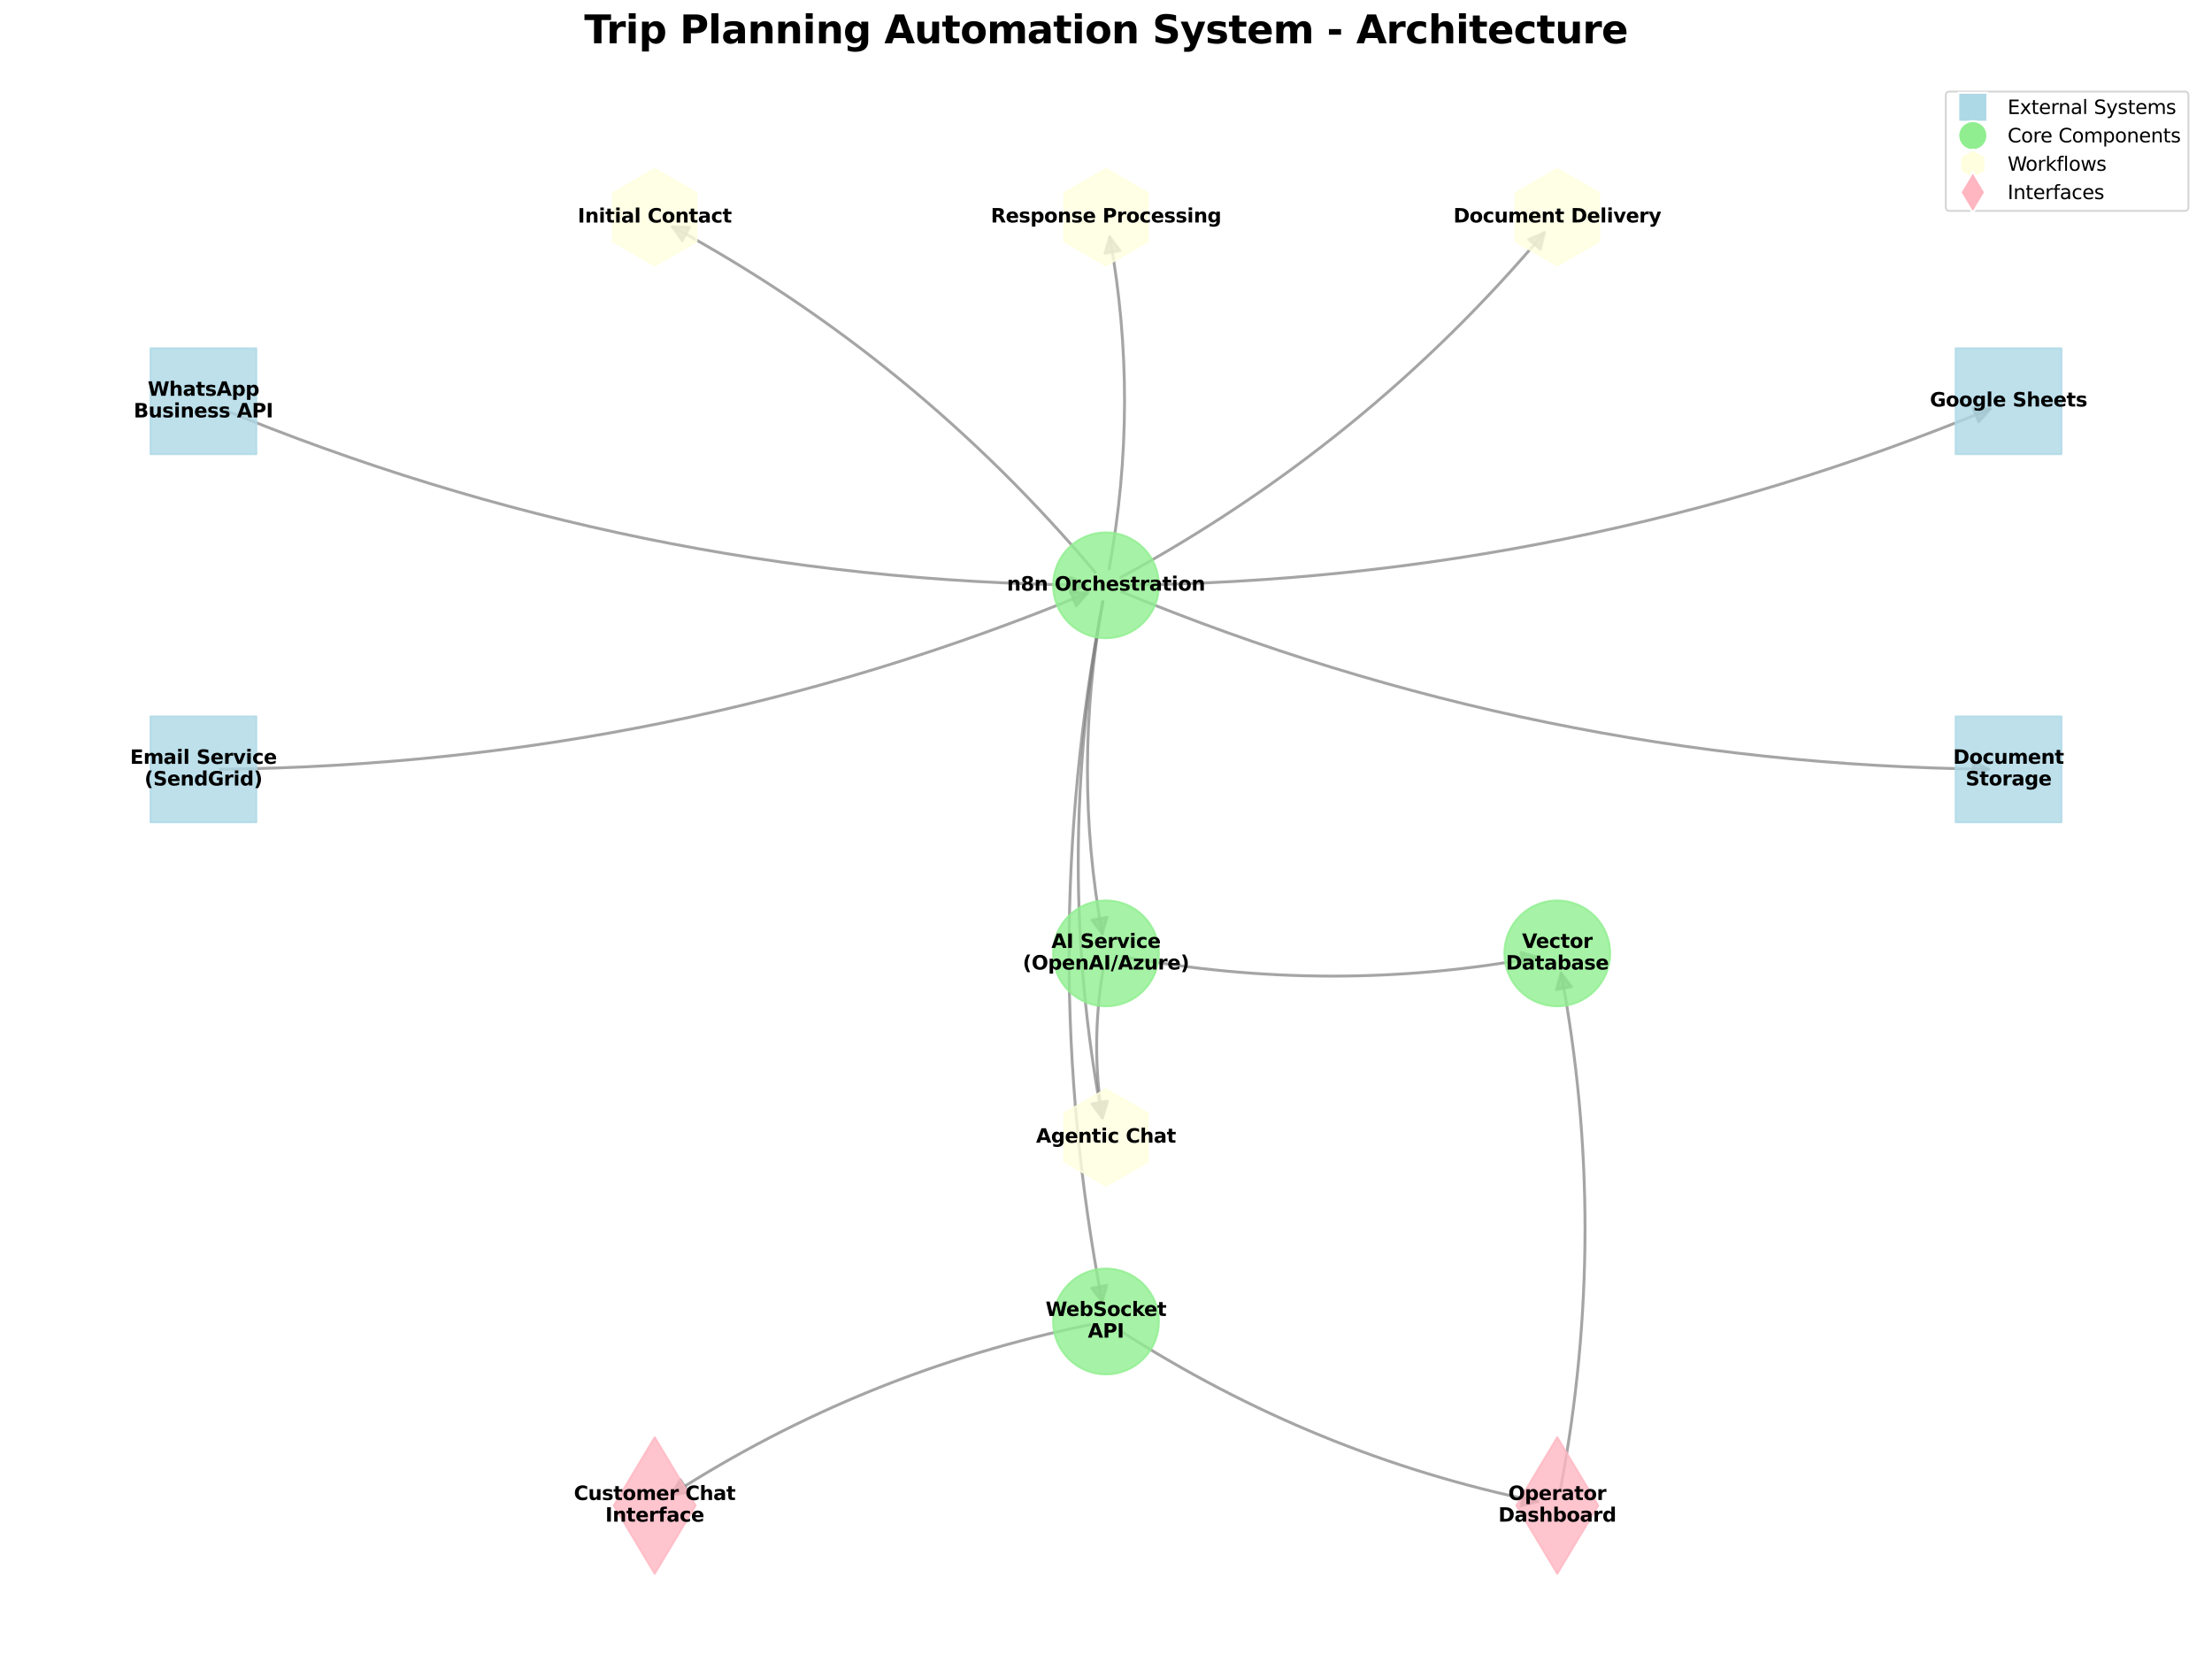 <?xml version="1.0" encoding="utf-8" standalone="no"?>
<!DOCTYPE svg PUBLIC "-//W3C//DTD SVG 1.1//EN"
  "http://www.w3.org/Graphics/SVG/1.1/DTD/svg11.dtd">
<svg xmlns:xlink="http://www.w3.org/1999/xlink" width="1144.8pt" height="856.157pt" viewBox="0 0 1144.8 856.157" xmlns="http://www.w3.org/2000/svg" version="1.1">
 <defs>
  <style type="text/css">*{stroke-linejoin: round; stroke-linecap: butt}</style>
 </defs>
 <g id="figure_1">
  <g id="patch_1">
   <path d="M 0 856.157 
L 1144.8 856.157 
L 1144.8 0 
L 0 0 
z
" style="fill: #ffffff"/>
  </g>
  <g id="axes_1">
   <g id="patch_2">
    <path d="M 113.288 210.947 
Q 329.658 300.301 562.063 302.759 
" clip-path="url(#p80b7947fa2)" style="fill: none; stroke: #808080; stroke-opacity: 0.7; stroke-width: 1.5; stroke-linecap: round"/>
    <path d="M 554.105 298.675 
L 562.063 302.759 
L 554.021 306.674 
z
" clip-path="url(#p80b7947fa2)" style="fill: #808080; fill-opacity: 0.7; stroke: #808080; stroke-opacity: 0.7; stroke-width: 1.5; stroke-linecap: round"/>
   </g>
   <g id="patch_3">
    <path d="M 113.955 398.002 
Q 348.036 395.526 562.856 306.812 
" clip-path="url(#p80b7947fa2)" style="fill: none; stroke: #808080; stroke-opacity: 0.7; stroke-width: 1.5; stroke-linecap: round"/>
    <path d="M 553.935 306.168 
L 562.856 306.812 
L 556.989 313.563 
z
" clip-path="url(#p80b7947fa2)" style="fill: #808080; fill-opacity: 0.7; stroke: #808080; stroke-opacity: 0.7; stroke-width: 1.5; stroke-linecap: round"/>
   </g>
   <g id="patch_4">
    <path d="M 581.062 302.777 
Q 815.144 300.301 1029.964 211.587 
" clip-path="url(#p80b7947fa2)" style="fill: none; stroke: #808080; stroke-opacity: 0.7; stroke-width: 1.5; stroke-linecap: round"/>
    <path d="M 1021.043 210.943 
L 1029.964 211.587 
L 1024.096 218.337 
z
" clip-path="url(#p80b7947fa2)" style="fill: #808080; fill-opacity: 0.7; stroke: #808080; stroke-opacity: 0.7; stroke-width: 1.5; stroke-linecap: round"/>
   </g>
   <g id="patch_5">
    <path d="M 580.395 306.172 
Q 796.765 395.526 1029.17 397.985 
" clip-path="url(#p80b7947fa2)" style="fill: none; stroke: #808080; stroke-opacity: 0.7; stroke-width: 1.5; stroke-linecap: round"/>
    <path d="M 1021.213 393.9 
L 1029.17 397.985 
L 1021.128 401.9 
z
" clip-path="url(#p80b7947fa2)" style="fill: #808080; fill-opacity: 0.7; stroke: #808080; stroke-opacity: 0.7; stroke-width: 1.5; stroke-linecap: round"/>
   </g>
   <g id="patch_6">
    <path d="M 570.775 311.345 
Q 554.98 398.065 570.475 483.136 
" clip-path="url(#p80b7947fa2)" style="fill: none; stroke: #808080; stroke-opacity: 0.7; stroke-width: 1.5; stroke-linecap: round"/>
    <path d="M 572.976 474.549 
L 570.475 483.136 
L 565.106 475.982 
z
" clip-path="url(#p80b7947fa2)" style="fill: #808080; fill-opacity: 0.7; stroke: #808080; stroke-opacity: 0.7; stroke-width: 1.5; stroke-linecap: round"/>
   </g>
   <g id="patch_7">
    <path d="M 570.738 311.339 
Q 535.972 493.291 570.424 673.595 
" clip-path="url(#p80b7947fa2)" style="fill: none; stroke: #808080; stroke-opacity: 0.7; stroke-width: 1.5; stroke-linecap: round"/>
    <path d="M 572.851 664.987 
L 570.424 673.595 
L 564.993 666.488 
z
" clip-path="url(#p80b7947fa2)" style="fill: #808080; fill-opacity: 0.7; stroke: #808080; stroke-opacity: 0.7; stroke-width: 1.5; stroke-linecap: round"/>
   </g>
   <g id="patch_8">
    <path d="M 566.855 296.185 
Q 473.624 185.539 347.955 117.281 
" clip-path="url(#p80b7947fa2)" style="fill: none; stroke: #808080; stroke-opacity: 0.7; stroke-width: 1.5; stroke-linecap: round"/>
    <path d="M 353.076 124.615 
L 347.955 117.281 
L 356.894 117.585 
z
" clip-path="url(#p80b7947fa2)" style="fill: #808080; fill-opacity: 0.7; stroke: #808080; stroke-opacity: 0.7; stroke-width: 1.5; stroke-linecap: round"/>
   </g>
   <g id="patch_9">
    <path d="M 574.025 294.333 
Q 589.82 207.612 574.325 122.541 
" clip-path="url(#p80b7947fa2)" style="fill: none; stroke: #808080; stroke-opacity: 0.7; stroke-width: 1.5; stroke-linecap: round"/>
    <path d="M 571.824 131.128 
L 574.325 122.541 
L 579.694 129.695 
z
" clip-path="url(#p80b7947fa2)" style="fill: #808080; fill-opacity: 0.7; stroke: #808080; stroke-opacity: 0.7; stroke-width: 1.5; stroke-linecap: round"/>
   </g>
   <g id="patch_10">
    <path d="M 580.034 298.746 
Q 707.177 229.688 799.327 120.325 
" clip-path="url(#p80b7947fa2)" style="fill: none; stroke: #808080; stroke-opacity: 0.7; stroke-width: 1.5; stroke-linecap: round"/>
    <path d="M 791.113 123.866 
L 799.327 120.325 
L 797.231 129.02 
z
" clip-path="url(#p80b7947fa2)" style="fill: #808080; fill-opacity: 0.7; stroke: #808080; stroke-opacity: 0.7; stroke-width: 1.5; stroke-linecap: round"/>
   </g>
   <g id="patch_11">
    <path d="M 570.75 311.343 
Q 545.483 445.677 570.44 578.362 
" clip-path="url(#p80b7947fa2)" style="fill: none; stroke: #808080; stroke-opacity: 0.7; stroke-width: 1.5; stroke-linecap: round"/>
    <path d="M 572.892 569.76 
L 570.44 578.362 
L 565.03 571.239 
z
" clip-path="url(#p80b7947fa2)" style="fill: #808080; fill-opacity: 0.7; stroke: #808080; stroke-opacity: 0.7; stroke-width: 1.5; stroke-linecap: round"/>
   </g>
   <g id="patch_12">
    <path d="M 580.907 494.929 
Q 689.177 515.006 795.799 495.235 
" clip-path="url(#p80b7947fa2)" style="fill: none; stroke: #808080; stroke-opacity: 0.7; stroke-width: 1.5; stroke-linecap: round"/>
    <path d="M 787.204 492.76 
L 795.799 495.235 
L 788.662 500.626 
z
" clip-path="url(#p80b7947fa2)" style="fill: #808080; fill-opacity: 0.7; stroke: #808080; stroke-opacity: 0.7; stroke-width: 1.5; stroke-linecap: round"/>
   </g>
   <g id="patch_13">
    <path d="M 570.849 501.807 
Q 564.429 540.902 570.577 578.342 
" clip-path="url(#p80b7947fa2)" style="fill: none; stroke: #808080; stroke-opacity: 0.7; stroke-width: 1.5; stroke-linecap: round"/>
    <path d="M 573.228 569.8 
L 570.577 578.342 
L 565.334 571.096 
z
" clip-path="url(#p80b7947fa2)" style="fill: #808080; fill-opacity: 0.7; stroke: #808080; stroke-opacity: 0.7; stroke-width: 1.5; stroke-linecap: round"/>
   </g>
   <g id="patch_14">
    <path d="M 563.907 685.429 
Q 446.723 709.519 347.512 773.326 
" clip-path="url(#p80b7947fa2)" style="fill: none; stroke: #808080; stroke-opacity: 0.7; stroke-width: 1.5; stroke-linecap: round"/>
    <path d="M 356.404 772.363 
L 347.512 773.326 
L 352.077 765.634 
z
" clip-path="url(#p80b7947fa2)" style="fill: #808080; fill-opacity: 0.7; stroke: #808080; stroke-opacity: 0.7; stroke-width: 1.5; stroke-linecap: round"/>
   </g>
   <g id="patch_15">
    <path d="M 579.652 688.472 
Q 680.273 753.186 795.815 776.939 
" clip-path="url(#p80b7947fa2)" style="fill: none; stroke: #808080; stroke-opacity: 0.7; stroke-width: 1.5; stroke-linecap: round"/>
    <path d="M 788.784 771.41 
L 795.815 776.939 
L 787.173 779.246 
z
" clip-path="url(#p80b7947fa2)" style="fill: #808080; fill-opacity: 0.7; stroke: #808080; stroke-opacity: 0.7; stroke-width: 1.5; stroke-linecap: round"/>
   </g>
   <g id="patch_16">
    <path d="M 807.604 770.462 
Q 832.871 636.128 807.914 503.443 
" clip-path="url(#p80b7947fa2)" style="fill: none; stroke: #808080; stroke-opacity: 0.7; stroke-width: 1.5; stroke-linecap: round"/>
    <path d="M 805.462 512.044 
L 807.914 503.443 
L 813.324 510.566 
z
" clip-path="url(#p80b7947fa2)" style="fill: #808080; fill-opacity: 0.7; stroke: #808080; stroke-opacity: 0.7; stroke-width: 1.5; stroke-linecap: round"/>
   </g>
   <g id="PathCollection_1">
    <defs>
     <path id="mca1f26e29a" d="M -27.386 27.386 
L 27.386 27.386 
L 27.386 -27.386 
L -27.386 -27.386 
z
" style="stroke: #add8e6; stroke-opacity: 0.8"/>
    </defs>
    <g clip-path="url(#p80b7947fa2)">
     <use xlink:href="#mca1f26e29a" x="105.293" y="207.613" style="fill: #add8e6; fill-opacity: 0.8; stroke: #add8e6; stroke-opacity: 0.8"/>
     <use xlink:href="#mca1f26e29a" x="105.293" y="398.064" style="fill: #add8e6; fill-opacity: 0.8; stroke: #add8e6; stroke-opacity: 0.8"/>
     <use xlink:href="#mca1f26e29a" x="1039.507" y="207.613" style="fill: #add8e6; fill-opacity: 0.8; stroke: #add8e6; stroke-opacity: 0.8"/>
     <use xlink:href="#mca1f26e29a" x="1039.507" y="398.064" style="fill: #add8e6; fill-opacity: 0.8; stroke: #add8e6; stroke-opacity: 0.8"/>
    </g>
   </g>
   <g id="PathCollection_2">
    <defs>
     <path id="m9dafe8f7f5" d="M 0 27.386 
C 7.263 27.386 14.229 24.501 19.365 19.365 
C 24.501 14.229 27.386 7.263 27.386 0 
C 27.386 -7.263 24.501 -14.229 19.365 -19.365 
C 14.229 -24.501 7.263 -27.386 0 -27.386 
C -7.263 -27.386 -14.229 -24.501 -19.365 -19.365 
C -24.501 -14.229 -27.386 -7.263 -27.386 0 
C -27.386 7.263 -24.501 14.229 -19.365 19.365 
C -14.229 24.501 -7.263 27.386 0 27.386 
z
" style="stroke: #90ee90; stroke-opacity: 0.8"/>
    </defs>
    <g clip-path="url(#p80b7947fa2)">
     <use xlink:href="#m9dafe8f7f5" x="572.4" y="302.839" style="fill: #90ee90; fill-opacity: 0.8; stroke: #90ee90; stroke-opacity: 0.8"/>
     <use xlink:href="#m9dafe8f7f5" x="572.4" y="493.29" style="fill: #90ee90; fill-opacity: 0.8; stroke: #90ee90; stroke-opacity: 0.8"/>
     <use xlink:href="#m9dafe8f7f5" x="805.954" y="493.29" style="fill: #90ee90; fill-opacity: 0.8; stroke: #90ee90; stroke-opacity: 0.8"/>
     <use xlink:href="#m9dafe8f7f5" x="572.4" y="683.741" style="fill: #90ee90; fill-opacity: 0.8; stroke: #90ee90; stroke-opacity: 0.8"/>
    </g>
   </g>
   <g id="PathCollection_3">
    <defs>
     <path id="m7f95f1a794" d="M 0 -25 
L -21.651 -12.5 
L -21.651 12.5 
L -0 25 
L 21.651 12.5 
L 21.651 -12.5 
z
" style="stroke: #ffffe0; stroke-opacity: 0.8"/>
    </defs>
    <g clip-path="url(#p80b7947fa2)">
     <use xlink:href="#m7f95f1a794" x="338.846" y="112.388" style="fill: #ffffe0; fill-opacity: 0.8; stroke: #ffffe0; stroke-opacity: 0.8"/>
     <use xlink:href="#m7f95f1a794" x="572.4" y="112.388" style="fill: #ffffe0; fill-opacity: 0.8; stroke: #ffffe0; stroke-opacity: 0.8"/>
     <use xlink:href="#m7f95f1a794" x="805.954" y="112.388" style="fill: #ffffe0; fill-opacity: 0.8; stroke: #ffffe0; stroke-opacity: 0.8"/>
     <use xlink:href="#m7f95f1a794" x="572.4" y="588.515" style="fill: #ffffe0; fill-opacity: 0.8; stroke: #ffffe0; stroke-opacity: 0.8"/>
    </g>
   </g>
   <g id="PathCollection_4">
    <defs>
     <path id="m55e54023b7" d="M -0 35.355 
L 21.213 0 
L 0 -35.355 
L -21.213 -0 
z
" style="stroke: #ffb6c1; stroke-opacity: 0.8"/>
    </defs>
    <g clip-path="url(#p80b7947fa2)">
     <use xlink:href="#m55e54023b7" x="338.846" y="778.966" style="fill: #ffb6c1; fill-opacity: 0.8; stroke: #ffb6c1; stroke-opacity: 0.8"/>
     <use xlink:href="#m55e54023b7" x="805.954" y="778.966" style="fill: #ffb6c1; fill-opacity: 0.8; stroke: #ffb6c1; stroke-opacity: 0.8"/>
    </g>
   </g>
   <g id="text_1">
    <g clip-path="url(#p80b7947fa2)">
     <!-- WhatsApp -->
     <g transform="translate(76.451 204.774) scale(0.1 -0.1)">
      <defs>
       <path id="DejaVuSans-Bold-57" d="M 191 4666 
L 1344 4666 
L 2150 1275 
L 2950 4666 
L 4109 4666 
L 4909 1275 
L 5716 4666 
L 6859 4666 
L 5759 0 
L 4372 0 
L 3525 3547 
L 2688 0 
L 1300 0 
L 191 4666 
z
" transform="scale(0.016)"/>
       <path id="DejaVuSans-Bold-68" d="M 4056 2131 
L 4056 0 
L 2931 0 
L 2931 347 
L 2931 1625 
Q 2931 2084 2911 2256 
Q 2891 2428 2841 2509 
Q 2775 2619 2662 2680 
Q 2550 2741 2406 2741 
Q 2056 2741 1856 2470 
Q 1656 2200 1656 1722 
L 1656 0 
L 538 0 
L 538 4863 
L 1656 4863 
L 1656 2988 
Q 1909 3294 2193 3439 
Q 2478 3584 2822 3584 
Q 3428 3584 3742 3212 
Q 4056 2841 4056 2131 
z
" transform="scale(0.016)"/>
       <path id="DejaVuSans-Bold-61" d="M 2106 1575 
Q 1756 1575 1579 1456 
Q 1403 1338 1403 1106 
Q 1403 894 1545 773 
Q 1688 653 1941 653 
Q 2256 653 2472 879 
Q 2688 1106 2688 1447 
L 2688 1575 
L 2106 1575 
z
M 3816 1997 
L 3816 0 
L 2688 0 
L 2688 519 
Q 2463 200 2181 54 
Q 1900 -91 1497 -91 
Q 953 -91 614 226 
Q 275 544 275 1050 
Q 275 1666 698 1953 
Q 1122 2241 2028 2241 
L 2688 2241 
L 2688 2328 
Q 2688 2594 2478 2717 
Q 2269 2841 1825 2841 
Q 1466 2841 1156 2769 
Q 847 2697 581 2553 
L 581 3406 
Q 941 3494 1303 3539 
Q 1666 3584 2028 3584 
Q 2975 3584 3395 3211 
Q 3816 2838 3816 1997 
z
" transform="scale(0.016)"/>
       <path id="DejaVuSans-Bold-74" d="M 1759 4494 
L 1759 3500 
L 2913 3500 
L 2913 2700 
L 1759 2700 
L 1759 1216 
Q 1759 972 1856 886 
Q 1953 800 2241 800 
L 2816 800 
L 2816 0 
L 1856 0 
Q 1194 0 917 276 
Q 641 553 641 1216 
L 641 2700 
L 84 2700 
L 84 3500 
L 641 3500 
L 641 4494 
L 1759 4494 
z
" transform="scale(0.016)"/>
       <path id="DejaVuSans-Bold-73" d="M 3272 3391 
L 3272 2541 
Q 2913 2691 2578 2766 
Q 2244 2841 1947 2841 
Q 1628 2841 1473 2761 
Q 1319 2681 1319 2516 
Q 1319 2381 1436 2309 
Q 1553 2238 1856 2203 
L 2053 2175 
Q 2913 2066 3209 1816 
Q 3506 1566 3506 1031 
Q 3506 472 3093 190 
Q 2681 -91 1863 -91 
Q 1516 -91 1145 -36 
Q 775 19 384 128 
L 384 978 
Q 719 816 1070 734 
Q 1422 653 1784 653 
Q 2113 653 2278 743 
Q 2444 834 2444 1013 
Q 2444 1163 2330 1236 
Q 2216 1309 1875 1350 
L 1678 1375 
Q 931 1469 631 1722 
Q 331 1975 331 2491 
Q 331 3047 712 3315 
Q 1094 3584 1881 3584 
Q 2191 3584 2531 3537 
Q 2872 3491 3272 3391 
z
" transform="scale(0.016)"/>
       <path id="DejaVuSans-Bold-41" d="M 3419 850 
L 1538 850 
L 1241 0 
L 31 0 
L 1759 4666 
L 3194 4666 
L 4922 0 
L 3713 0 
L 3419 850 
z
M 1838 1716 
L 3116 1716 
L 2478 3572 
L 1838 1716 
z
" transform="scale(0.016)"/>
       <path id="DejaVuSans-Bold-70" d="M 1656 506 
L 1656 -1331 
L 538 -1331 
L 538 3500 
L 1656 3500 
L 1656 2988 
Q 1888 3294 2169 3439 
Q 2450 3584 2816 3584 
Q 3463 3584 3878 3070 
Q 4294 2556 4294 1747 
Q 4294 938 3878 423 
Q 3463 -91 2816 -91 
Q 2450 -91 2169 54 
Q 1888 200 1656 506 
z
M 2400 2772 
Q 2041 2772 1848 2508 
Q 1656 2244 1656 1747 
Q 1656 1250 1848 986 
Q 2041 722 2400 722 
Q 2759 722 2948 984 
Q 3138 1247 3138 1747 
Q 3138 2247 2948 2509 
Q 2759 2772 2400 2772 
z
" transform="scale(0.016)"/>
      </defs>
      <use xlink:href="#DejaVuSans-Bold-57"/>
      <use xlink:href="#DejaVuSans-Bold-68" transform="translate(110.303 0)"/>
      <use xlink:href="#DejaVuSans-Bold-61" transform="translate(181.494 0)"/>
      <use xlink:href="#DejaVuSans-Bold-74" transform="translate(248.975 0)"/>
      <use xlink:href="#DejaVuSans-Bold-73" transform="translate(296.777 0)"/>
      <use xlink:href="#DejaVuSans-Bold-41" transform="translate(356.299 0)"/>
      <use xlink:href="#DejaVuSans-Bold-70" transform="translate(433.691 0)"/>
      <use xlink:href="#DejaVuSans-Bold-70" transform="translate(505.273 0)"/>
     </g>
    </g>
    <g clip-path="url(#p80b7947fa2)">
     <!-- Business API -->
     <g transform="translate(69.195 215.971) scale(0.1 -0.1)">
      <defs>
       <path id="DejaVuSans-Bold-42" d="M 2456 2859 
Q 2741 2859 2887 2984 
Q 3034 3109 3034 3353 
Q 3034 3594 2887 3720 
Q 2741 3847 2456 3847 
L 1791 3847 
L 1791 2859 
L 2456 2859 
z
M 2497 819 
Q 2859 819 3042 972 
Q 3225 1125 3225 1434 
Q 3225 1738 3044 1889 
Q 2863 2041 2497 2041 
L 1791 2041 
L 1791 819 
L 2497 819 
z
M 3616 2497 
Q 4003 2384 4215 2081 
Q 4428 1778 4428 1338 
Q 4428 663 3972 331 
Q 3516 0 2584 0 
L 588 0 
L 588 4666 
L 2394 4666 
Q 3366 4666 3802 4372 
Q 4238 4078 4238 3431 
Q 4238 3091 4078 2852 
Q 3919 2613 3616 2497 
z
" transform="scale(0.016)"/>
       <path id="DejaVuSans-Bold-75" d="M 500 1363 
L 500 3500 
L 1625 3500 
L 1625 3150 
Q 1625 2866 1622 2436 
Q 1619 2006 1619 1863 
Q 1619 1441 1641 1255 
Q 1663 1069 1716 984 
Q 1784 875 1895 815 
Q 2006 756 2150 756 
Q 2500 756 2700 1025 
Q 2900 1294 2900 1772 
L 2900 3500 
L 4019 3500 
L 4019 0 
L 2900 0 
L 2900 506 
Q 2647 200 2364 54 
Q 2081 -91 1741 -91 
Q 1134 -91 817 281 
Q 500 653 500 1363 
z
" transform="scale(0.016)"/>
       <path id="DejaVuSans-Bold-69" d="M 538 3500 
L 1656 3500 
L 1656 0 
L 538 0 
L 538 3500 
z
M 538 4863 
L 1656 4863 
L 1656 3950 
L 538 3950 
L 538 4863 
z
" transform="scale(0.016)"/>
       <path id="DejaVuSans-Bold-6e" d="M 4056 2131 
L 4056 0 
L 2931 0 
L 2931 347 
L 2931 1631 
Q 2931 2084 2911 2256 
Q 2891 2428 2841 2509 
Q 2775 2619 2662 2680 
Q 2550 2741 2406 2741 
Q 2056 2741 1856 2470 
Q 1656 2200 1656 1722 
L 1656 0 
L 538 0 
L 538 3500 
L 1656 3500 
L 1656 2988 
Q 1909 3294 2193 3439 
Q 2478 3584 2822 3584 
Q 3428 3584 3742 3212 
Q 4056 2841 4056 2131 
z
" transform="scale(0.016)"/>
       <path id="DejaVuSans-Bold-65" d="M 4031 1759 
L 4031 1441 
L 1416 1441 
Q 1456 1047 1700 850 
Q 1944 653 2381 653 
Q 2734 653 3104 758 
Q 3475 863 3866 1075 
L 3866 213 
Q 3469 63 3072 -14 
Q 2675 -91 2278 -91 
Q 1328 -91 801 392 
Q 275 875 275 1747 
Q 275 2603 792 3093 
Q 1309 3584 2216 3584 
Q 3041 3584 3536 3087 
Q 4031 2591 4031 1759 
z
M 2881 2131 
Q 2881 2450 2695 2645 
Q 2509 2841 2209 2841 
Q 1884 2841 1681 2658 
Q 1478 2475 1428 2131 
L 2881 2131 
z
" transform="scale(0.016)"/>
       <path id="DejaVuSans-Bold-20" transform="scale(0.016)"/>
       <path id="DejaVuSans-Bold-50" d="M 588 4666 
L 2584 4666 
Q 3475 4666 3951 4270 
Q 4428 3875 4428 3144 
Q 4428 2409 3951 2014 
Q 3475 1619 2584 1619 
L 1791 1619 
L 1791 0 
L 588 0 
L 588 4666 
z
M 1791 3794 
L 1791 2491 
L 2456 2491 
Q 2806 2491 2997 2661 
Q 3188 2831 3188 3144 
Q 3188 3456 2997 3625 
Q 2806 3794 2456 3794 
L 1791 3794 
z
" transform="scale(0.016)"/>
       <path id="DejaVuSans-Bold-49" d="M 588 4666 
L 1791 4666 
L 1791 0 
L 588 0 
L 588 4666 
z
" transform="scale(0.016)"/>
      </defs>
      <use xlink:href="#DejaVuSans-Bold-42"/>
      <use xlink:href="#DejaVuSans-Bold-75" transform="translate(76.221 0)"/>
      <use xlink:href="#DejaVuSans-Bold-73" transform="translate(147.412 0)"/>
      <use xlink:href="#DejaVuSans-Bold-69" transform="translate(206.934 0)"/>
      <use xlink:href="#DejaVuSans-Bold-6e" transform="translate(241.211 0)"/>
      <use xlink:href="#DejaVuSans-Bold-65" transform="translate(312.402 0)"/>
      <use xlink:href="#DejaVuSans-Bold-73" transform="translate(380.225 0)"/>
      <use xlink:href="#DejaVuSans-Bold-73" transform="translate(439.746 0)"/>
      <use xlink:href="#DejaVuSans-Bold-20" transform="translate(499.268 0)"/>
      <use xlink:href="#DejaVuSans-Bold-41" transform="translate(534.082 0)"/>
      <use xlink:href="#DejaVuSans-Bold-50" transform="translate(611.475 0)"/>
      <use xlink:href="#DejaVuSans-Bold-49" transform="translate(684.766 0)"/>
     </g>
    </g>
   </g>
   <g id="text_2">
    <g clip-path="url(#p80b7947fa2)">
     <!-- Email Service -->
     <g transform="translate(67.337 395.225) scale(0.1 -0.1)">
      <defs>
       <path id="DejaVuSans-Bold-45" d="M 588 4666 
L 3834 4666 
L 3834 3756 
L 1791 3756 
L 1791 2888 
L 3713 2888 
L 3713 1978 
L 1791 1978 
L 1791 909 
L 3903 909 
L 3903 0 
L 588 0 
L 588 4666 
z
" transform="scale(0.016)"/>
       <path id="DejaVuSans-Bold-6d" d="M 3781 2919 
Q 3994 3244 4286 3414 
Q 4578 3584 4928 3584 
Q 5531 3584 5847 3212 
Q 6163 2841 6163 2131 
L 6163 0 
L 5038 0 
L 5038 1825 
Q 5041 1866 5042 1909 
Q 5044 1953 5044 2034 
Q 5044 2406 4934 2573 
Q 4825 2741 4581 2741 
Q 4263 2741 4089 2478 
Q 3916 2216 3909 1719 
L 3909 0 
L 2784 0 
L 2784 1825 
Q 2784 2406 2684 2573 
Q 2584 2741 2328 2741 
Q 2006 2741 1831 2477 
Q 1656 2213 1656 1722 
L 1656 0 
L 531 0 
L 531 3500 
L 1656 3500 
L 1656 2988 
Q 1863 3284 2130 3434 
Q 2397 3584 2719 3584 
Q 3081 3584 3359 3409 
Q 3638 3234 3781 2919 
z
" transform="scale(0.016)"/>
       <path id="DejaVuSans-Bold-6c" d="M 538 4863 
L 1656 4863 
L 1656 0 
L 538 0 
L 538 4863 
z
" transform="scale(0.016)"/>
       <path id="DejaVuSans-Bold-53" d="M 3834 4519 
L 3834 3531 
Q 3450 3703 3084 3790 
Q 2719 3878 2394 3878 
Q 1963 3878 1756 3759 
Q 1550 3641 1550 3391 
Q 1550 3203 1689 3098 
Q 1828 2994 2194 2919 
L 2706 2816 
Q 3484 2659 3812 2340 
Q 4141 2022 4141 1434 
Q 4141 663 3683 286 
Q 3225 -91 2284 -91 
Q 1841 -91 1394 -6 
Q 947 78 500 244 
L 500 1259 
Q 947 1022 1364 901 
Q 1781 781 2169 781 
Q 2563 781 2772 912 
Q 2981 1044 2981 1288 
Q 2981 1506 2839 1625 
Q 2697 1744 2272 1838 
L 1806 1941 
Q 1106 2091 782 2419 
Q 459 2747 459 3303 
Q 459 4000 909 4375 
Q 1359 4750 2203 4750 
Q 2588 4750 2994 4692 
Q 3400 4634 3834 4519 
z
" transform="scale(0.016)"/>
       <path id="DejaVuSans-Bold-72" d="M 3138 2547 
Q 2991 2616 2845 2648 
Q 2700 2681 2553 2681 
Q 2122 2681 1889 2404 
Q 1656 2128 1656 1613 
L 1656 0 
L 538 0 
L 538 3500 
L 1656 3500 
L 1656 2925 
Q 1872 3269 2151 3426 
Q 2431 3584 2822 3584 
Q 2878 3584 2943 3579 
Q 3009 3575 3134 3559 
L 3138 2547 
z
" transform="scale(0.016)"/>
       <path id="DejaVuSans-Bold-76" d="M 97 3500 
L 1216 3500 
L 2088 1081 
L 2956 3500 
L 4078 3500 
L 2700 0 
L 1472 0 
L 97 3500 
z
" transform="scale(0.016)"/>
       <path id="DejaVuSans-Bold-63" d="M 3366 3391 
L 3366 2478 
Q 3138 2634 2908 2709 
Q 2678 2784 2431 2784 
Q 1963 2784 1702 2511 
Q 1441 2238 1441 1747 
Q 1441 1256 1702 982 
Q 1963 709 2431 709 
Q 2694 709 2930 787 
Q 3166 866 3366 1019 
L 3366 103 
Q 3103 6 2833 -42 
Q 2563 -91 2291 -91 
Q 1344 -91 809 395 
Q 275 881 275 1747 
Q 275 2613 809 3098 
Q 1344 3584 2291 3584 
Q 2566 3584 2833 3536 
Q 3100 3488 3366 3391 
z
" transform="scale(0.016)"/>
      </defs>
      <use xlink:href="#DejaVuSans-Bold-45"/>
      <use xlink:href="#DejaVuSans-Bold-6d" transform="translate(68.311 0)"/>
      <use xlink:href="#DejaVuSans-Bold-61" transform="translate(172.51 0)"/>
      <use xlink:href="#DejaVuSans-Bold-69" transform="translate(239.99 0)"/>
      <use xlink:href="#DejaVuSans-Bold-6c" transform="translate(274.268 0)"/>
      <use xlink:href="#DejaVuSans-Bold-20" transform="translate(308.545 0)"/>
      <use xlink:href="#DejaVuSans-Bold-53" transform="translate(343.359 0)"/>
      <use xlink:href="#DejaVuSans-Bold-65" transform="translate(415.381 0)"/>
      <use xlink:href="#DejaVuSans-Bold-72" transform="translate(483.203 0)"/>
      <use xlink:href="#DejaVuSans-Bold-76" transform="translate(532.52 0)"/>
      <use xlink:href="#DejaVuSans-Bold-69" transform="translate(597.705 0)"/>
      <use xlink:href="#DejaVuSans-Bold-63" transform="translate(631.982 0)"/>
      <use xlink:href="#DejaVuSans-Bold-65" transform="translate(691.26 0)"/>
     </g>
    </g>
    <g clip-path="url(#p80b7947fa2)">
     <!-- (SendGrid) -->
     <g transform="translate(74.729 406.422) scale(0.1 -0.1)">
      <defs>
       <path id="DejaVuSans-Bold-28" d="M 2413 -844 
L 1484 -844 
Q 1006 -72 778 623 
Q 550 1319 550 2003 
Q 550 2688 779 3389 
Q 1009 4091 1484 4856 
L 2413 4856 
Q 2013 4116 1813 3408 
Q 1613 2700 1613 2009 
Q 1613 1319 1811 609 
Q 2009 -100 2413 -844 
z
" transform="scale(0.016)"/>
       <path id="DejaVuSans-Bold-64" d="M 2919 2988 
L 2919 4863 
L 4044 4863 
L 4044 0 
L 2919 0 
L 2919 506 
Q 2688 197 2409 53 
Q 2131 -91 1766 -91 
Q 1119 -91 703 423 
Q 288 938 288 1747 
Q 288 2556 703 3070 
Q 1119 3584 1766 3584 
Q 2128 3584 2408 3439 
Q 2688 3294 2919 2988 
z
M 2181 722 
Q 2541 722 2730 984 
Q 2919 1247 2919 1747 
Q 2919 2247 2730 2509 
Q 2541 2772 2181 2772 
Q 1825 2772 1636 2509 
Q 1447 2247 1447 1747 
Q 1447 1247 1636 984 
Q 1825 722 2181 722 
z
" transform="scale(0.016)"/>
       <path id="DejaVuSans-Bold-47" d="M 4781 347 
Q 4331 128 3847 18 
Q 3363 -91 2847 -91 
Q 1681 -91 1000 561 
Q 319 1213 319 2328 
Q 319 3456 1012 4103 
Q 1706 4750 2913 4750 
Q 3378 4750 3804 4662 
Q 4231 4575 4609 4403 
L 4609 3438 
Q 4219 3659 3833 3768 
Q 3447 3878 3059 3878 
Q 2341 3878 1952 3476 
Q 1563 3075 1563 2328 
Q 1563 1588 1938 1184 
Q 2313 781 3003 781 
Q 3191 781 3352 804 
Q 3513 828 3641 878 
L 3641 1784 
L 2906 1784 
L 2906 2591 
L 4781 2591 
L 4781 347 
z
" transform="scale(0.016)"/>
       <path id="DejaVuSans-Bold-29" d="M 513 -844 
Q 913 -100 1113 609 
Q 1313 1319 1313 2009 
Q 1313 2700 1113 3408 
Q 913 4116 513 4856 
L 1441 4856 
Q 1916 4091 2145 3389 
Q 2375 2688 2375 2003 
Q 2375 1319 2147 623 
Q 1919 -72 1441 -844 
L 513 -844 
z
" transform="scale(0.016)"/>
      </defs>
      <use xlink:href="#DejaVuSans-Bold-28"/>
      <use xlink:href="#DejaVuSans-Bold-53" transform="translate(45.703 0)"/>
      <use xlink:href="#DejaVuSans-Bold-65" transform="translate(117.725 0)"/>
      <use xlink:href="#DejaVuSans-Bold-6e" transform="translate(185.547 0)"/>
      <use xlink:href="#DejaVuSans-Bold-64" transform="translate(256.738 0)"/>
      <use xlink:href="#DejaVuSans-Bold-47" transform="translate(328.32 0)"/>
      <use xlink:href="#DejaVuSans-Bold-72" transform="translate(410.4 0)"/>
      <use xlink:href="#DejaVuSans-Bold-69" transform="translate(459.717 0)"/>
      <use xlink:href="#DejaVuSans-Bold-64" transform="translate(493.994 0)"/>
      <use xlink:href="#DejaVuSans-Bold-29" transform="translate(565.576 0)"/>
     </g>
    </g>
   </g>
   <g id="text_3">
    <g clip-path="url(#p80b7947fa2)">
     <!-- Google Sheets -->
     <g transform="translate(998.8 210.333) scale(0.1 -0.1)">
      <defs>
       <path id="DejaVuSans-Bold-6f" d="M 2203 2784 
Q 1831 2784 1636 2517 
Q 1441 2250 1441 1747 
Q 1441 1244 1636 976 
Q 1831 709 2203 709 
Q 2569 709 2762 976 
Q 2956 1244 2956 1747 
Q 2956 2250 2762 2517 
Q 2569 2784 2203 2784 
z
M 2203 3584 
Q 3106 3584 3614 3096 
Q 4122 2609 4122 1747 
Q 4122 884 3614 396 
Q 3106 -91 2203 -91 
Q 1297 -91 786 396 
Q 275 884 275 1747 
Q 275 2609 786 3096 
Q 1297 3584 2203 3584 
z
" transform="scale(0.016)"/>
       <path id="DejaVuSans-Bold-67" d="M 2919 594 
Q 2688 288 2409 144 
Q 2131 0 1766 0 
Q 1125 0 706 504 
Q 288 1009 288 1791 
Q 288 2575 706 3076 
Q 1125 3578 1766 3578 
Q 2131 3578 2409 3434 
Q 2688 3291 2919 2981 
L 2919 3500 
L 4044 3500 
L 4044 353 
Q 4044 -491 3511 -936 
Q 2978 -1381 1966 -1381 
Q 1638 -1381 1331 -1331 
Q 1025 -1281 716 -1178 
L 716 -306 
Q 1009 -475 1290 -558 
Q 1572 -641 1856 -641 
Q 2406 -641 2662 -400 
Q 2919 -159 2919 353 
L 2919 594 
z
M 2181 2772 
Q 1834 2772 1640 2515 
Q 1447 2259 1447 1791 
Q 1447 1309 1634 1061 
Q 1822 813 2181 813 
Q 2531 813 2725 1069 
Q 2919 1325 2919 1791 
Q 2919 2259 2725 2515 
Q 2531 2772 2181 2772 
z
" transform="scale(0.016)"/>
      </defs>
      <use xlink:href="#DejaVuSans-Bold-47"/>
      <use xlink:href="#DejaVuSans-Bold-6f" transform="translate(82.08 0)"/>
      <use xlink:href="#DejaVuSans-Bold-6f" transform="translate(150.781 0)"/>
      <use xlink:href="#DejaVuSans-Bold-67" transform="translate(219.482 0)"/>
      <use xlink:href="#DejaVuSans-Bold-6c" transform="translate(291.064 0)"/>
      <use xlink:href="#DejaVuSans-Bold-65" transform="translate(325.342 0)"/>
      <use xlink:href="#DejaVuSans-Bold-20" transform="translate(393.164 0)"/>
      <use xlink:href="#DejaVuSans-Bold-53" transform="translate(427.979 0)"/>
      <use xlink:href="#DejaVuSans-Bold-68" transform="translate(500 0)"/>
      <use xlink:href="#DejaVuSans-Bold-65" transform="translate(571.191 0)"/>
      <use xlink:href="#DejaVuSans-Bold-65" transform="translate(639.014 0)"/>
      <use xlink:href="#DejaVuSans-Bold-74" transform="translate(706.836 0)"/>
      <use xlink:href="#DejaVuSans-Bold-73" transform="translate(754.639 0)"/>
     </g>
    </g>
   </g>
   <g id="text_4">
    <g clip-path="url(#p80b7947fa2)">
     <!-- Document -->
     <g transform="translate(1010.847 395.186) scale(0.1 -0.1)">
      <defs>
       <path id="DejaVuSans-Bold-44" d="M 1791 3756 
L 1791 909 
L 2222 909 
Q 2959 909 3348 1275 
Q 3738 1641 3738 2338 
Q 3738 3031 3350 3393 
Q 2963 3756 2222 3756 
L 1791 3756 
z
M 588 4666 
L 1856 4666 
Q 2919 4666 3439 4514 
Q 3959 4363 4331 4000 
Q 4659 3684 4818 3271 
Q 4978 2859 4978 2338 
Q 4978 1809 4818 1395 
Q 4659 981 4331 666 
Q 3956 303 3431 151 
Q 2906 0 1856 0 
L 588 0 
L 588 4666 
z
" transform="scale(0.016)"/>
      </defs>
      <use xlink:href="#DejaVuSans-Bold-44"/>
      <use xlink:href="#DejaVuSans-Bold-6f" transform="translate(83.008 0)"/>
      <use xlink:href="#DejaVuSans-Bold-63" transform="translate(151.709 0)"/>
      <use xlink:href="#DejaVuSans-Bold-75" transform="translate(210.986 0)"/>
      <use xlink:href="#DejaVuSans-Bold-6d" transform="translate(282.178 0)"/>
      <use xlink:href="#DejaVuSans-Bold-65" transform="translate(386.377 0)"/>
      <use xlink:href="#DejaVuSans-Bold-6e" transform="translate(454.199 0)"/>
      <use xlink:href="#DejaVuSans-Bold-74" transform="translate(525.391 0)"/>
     </g>
    </g>
    <g clip-path="url(#p80b7947fa2)">
     <!-- Storage -->
     <g transform="translate(1017.272 406.383) scale(0.1 -0.1)">
      <use xlink:href="#DejaVuSans-Bold-53"/>
      <use xlink:href="#DejaVuSans-Bold-74" transform="translate(72.021 0)"/>
      <use xlink:href="#DejaVuSans-Bold-6f" transform="translate(119.824 0)"/>
      <use xlink:href="#DejaVuSans-Bold-72" transform="translate(188.525 0)"/>
      <use xlink:href="#DejaVuSans-Bold-61" transform="translate(237.842 0)"/>
      <use xlink:href="#DejaVuSans-Bold-67" transform="translate(305.322 0)"/>
      <use xlink:href="#DejaVuSans-Bold-65" transform="translate(376.904 0)"/>
     </g>
    </g>
   </g>
   <g id="text_5">
    <g clip-path="url(#p80b7947fa2)">
     <!-- n8n Orchestration -->
     <g transform="translate(521.127 305.598) scale(0.1 -0.1)">
      <defs>
       <path id="DejaVuSans-Bold-38" d="M 2228 2088 
Q 1891 2088 1709 1903 
Q 1528 1719 1528 1375 
Q 1528 1031 1709 848 
Q 1891 666 2228 666 
Q 2563 666 2741 848 
Q 2919 1031 2919 1375 
Q 2919 1722 2741 1905 
Q 2563 2088 2228 2088 
z
M 1350 2484 
Q 925 2613 709 2878 
Q 494 3144 494 3541 
Q 494 4131 934 4440 
Q 1375 4750 2228 4750 
Q 3075 4750 3515 4442 
Q 3956 4134 3956 3541 
Q 3956 3144 3739 2878 
Q 3522 2613 3097 2484 
Q 3572 2353 3814 2058 
Q 4056 1763 4056 1313 
Q 4056 619 3595 264 
Q 3134 -91 2228 -91 
Q 1319 -91 855 264 
Q 391 619 391 1313 
Q 391 1763 633 2058 
Q 875 2353 1350 2484 
z
M 1631 3419 
Q 1631 3141 1786 2991 
Q 1941 2841 2228 2841 
Q 2509 2841 2662 2991 
Q 2816 3141 2816 3419 
Q 2816 3697 2662 3845 
Q 2509 3994 2228 3994 
Q 1941 3994 1786 3844 
Q 1631 3694 1631 3419 
z
" transform="scale(0.016)"/>
       <path id="DejaVuSans-Bold-4f" d="M 2719 3878 
Q 2169 3878 1866 3472 
Q 1563 3066 1563 2328 
Q 1563 1594 1866 1187 
Q 2169 781 2719 781 
Q 3272 781 3575 1187 
Q 3878 1594 3878 2328 
Q 3878 3066 3575 3472 
Q 3272 3878 2719 3878 
z
M 2719 4750 
Q 3844 4750 4481 4106 
Q 5119 3463 5119 2328 
Q 5119 1197 4481 553 
Q 3844 -91 2719 -91 
Q 1597 -91 958 553 
Q 319 1197 319 2328 
Q 319 3463 958 4106 
Q 1597 4750 2719 4750 
z
" transform="scale(0.016)"/>
      </defs>
      <use xlink:href="#DejaVuSans-Bold-6e"/>
      <use xlink:href="#DejaVuSans-Bold-38" transform="translate(71.191 0)"/>
      <use xlink:href="#DejaVuSans-Bold-6e" transform="translate(140.771 0)"/>
      <use xlink:href="#DejaVuSans-Bold-20" transform="translate(211.963 0)"/>
      <use xlink:href="#DejaVuSans-Bold-4f" transform="translate(246.777 0)"/>
      <use xlink:href="#DejaVuSans-Bold-72" transform="translate(331.787 0)"/>
      <use xlink:href="#DejaVuSans-Bold-63" transform="translate(381.104 0)"/>
      <use xlink:href="#DejaVuSans-Bold-68" transform="translate(440.381 0)"/>
      <use xlink:href="#DejaVuSans-Bold-65" transform="translate(511.572 0)"/>
      <use xlink:href="#DejaVuSans-Bold-73" transform="translate(579.395 0)"/>
      <use xlink:href="#DejaVuSans-Bold-74" transform="translate(638.916 0)"/>
      <use xlink:href="#DejaVuSans-Bold-72" transform="translate(686.719 0)"/>
      <use xlink:href="#DejaVuSans-Bold-61" transform="translate(736.035 0)"/>
      <use xlink:href="#DejaVuSans-Bold-74" transform="translate(803.516 0)"/>
      <use xlink:href="#DejaVuSans-Bold-69" transform="translate(851.318 0)"/>
      <use xlink:href="#DejaVuSans-Bold-6f" transform="translate(885.596 0)"/>
      <use xlink:href="#DejaVuSans-Bold-6e" transform="translate(954.297 0)"/>
     </g>
    </g>
   </g>
   <g id="text_6">
    <g clip-path="url(#p80b7947fa2)">
     <!-- AI Service -->
     <g transform="translate(544.143 490.45) scale(0.1 -0.1)">
      <use xlink:href="#DejaVuSans-Bold-41"/>
      <use xlink:href="#DejaVuSans-Bold-49" transform="translate(77.393 0)"/>
      <use xlink:href="#DejaVuSans-Bold-20" transform="translate(114.6 0)"/>
      <use xlink:href="#DejaVuSans-Bold-53" transform="translate(149.414 0)"/>
      <use xlink:href="#DejaVuSans-Bold-65" transform="translate(221.436 0)"/>
      <use xlink:href="#DejaVuSans-Bold-72" transform="translate(289.258 0)"/>
      <use xlink:href="#DejaVuSans-Bold-76" transform="translate(338.574 0)"/>
      <use xlink:href="#DejaVuSans-Bold-69" transform="translate(403.76 0)"/>
      <use xlink:href="#DejaVuSans-Bold-63" transform="translate(438.037 0)"/>
      <use xlink:href="#DejaVuSans-Bold-65" transform="translate(497.314 0)"/>
     </g>
    </g>
    <g clip-path="url(#p80b7947fa2)">
     <!-- (OpenAI/Azure) -->
     <g transform="translate(529.297 501.648) scale(0.1 -0.1)">
      <defs>
       <path id="DejaVuSans-Bold-2f" d="M 1644 4666 
L 2338 4666 
L 691 -594 
L 0 -594 
L 1644 4666 
z
" transform="scale(0.016)"/>
       <path id="DejaVuSans-Bold-7a" d="M 366 3500 
L 3419 3500 
L 3419 2719 
L 1575 800 
L 3419 800 
L 3419 0 
L 288 0 
L 288 781 
L 2131 2700 
L 366 2700 
L 366 3500 
z
" transform="scale(0.016)"/>
      </defs>
      <use xlink:href="#DejaVuSans-Bold-28"/>
      <use xlink:href="#DejaVuSans-Bold-4f" transform="translate(45.703 0)"/>
      <use xlink:href="#DejaVuSans-Bold-70" transform="translate(130.713 0)"/>
      <use xlink:href="#DejaVuSans-Bold-65" transform="translate(202.295 0)"/>
      <use xlink:href="#DejaVuSans-Bold-6e" transform="translate(270.117 0)"/>
      <use xlink:href="#DejaVuSans-Bold-41" transform="translate(341.309 0)"/>
      <use xlink:href="#DejaVuSans-Bold-49" transform="translate(418.701 0)"/>
      <use xlink:href="#DejaVuSans-Bold-2f" transform="translate(455.908 0)"/>
      <use xlink:href="#DejaVuSans-Bold-41" transform="translate(492.432 0)"/>
      <use xlink:href="#DejaVuSans-Bold-7a" transform="translate(569.824 0)"/>
      <use xlink:href="#DejaVuSans-Bold-75" transform="translate(628.027 0)"/>
      <use xlink:href="#DejaVuSans-Bold-72" transform="translate(699.219 0)"/>
      <use xlink:href="#DejaVuSans-Bold-65" transform="translate(748.535 0)"/>
      <use xlink:href="#DejaVuSans-Bold-29" transform="translate(816.357 0)"/>
     </g>
    </g>
   </g>
   <g id="text_7">
    <g clip-path="url(#p80b7947fa2)">
     <!-- Vector -->
     <g transform="translate(787.713 490.45) scale(0.1 -0.1)">
      <defs>
       <path id="DejaVuSans-Bold-56" d="M 31 4666 
L 1241 4666 
L 2478 1222 
L 3713 4666 
L 4922 4666 
L 3194 0 
L 1759 0 
L 31 4666 
z
" transform="scale(0.016)"/>
      </defs>
      <use xlink:href="#DejaVuSans-Bold-56"/>
      <use xlink:href="#DejaVuSans-Bold-65" transform="translate(71.893 0)"/>
      <use xlink:href="#DejaVuSans-Bold-63" transform="translate(139.715 0)"/>
      <use xlink:href="#DejaVuSans-Bold-74" transform="translate(198.992 0)"/>
      <use xlink:href="#DejaVuSans-Bold-6f" transform="translate(246.795 0)"/>
      <use xlink:href="#DejaVuSans-Bold-72" transform="translate(315.496 0)"/>
     </g>
    </g>
    <g clip-path="url(#p80b7947fa2)">
     <!-- Database -->
     <g transform="translate(779.344 501.648) scale(0.1 -0.1)">
      <defs>
       <path id="DejaVuSans-Bold-62" d="M 2400 722 
Q 2759 722 2948 984 
Q 3138 1247 3138 1747 
Q 3138 2247 2948 2509 
Q 2759 2772 2400 2772 
Q 2041 2772 1848 2508 
Q 1656 2244 1656 1747 
Q 1656 1250 1848 986 
Q 2041 722 2400 722 
z
M 1656 2988 
Q 1888 3294 2169 3439 
Q 2450 3584 2816 3584 
Q 3463 3584 3878 3070 
Q 4294 2556 4294 1747 
Q 4294 938 3878 423 
Q 3463 -91 2816 -91 
Q 2450 -91 2169 54 
Q 1888 200 1656 506 
L 1656 0 
L 538 0 
L 538 4863 
L 1656 4863 
L 1656 2988 
z
" transform="scale(0.016)"/>
      </defs>
      <use xlink:href="#DejaVuSans-Bold-44"/>
      <use xlink:href="#DejaVuSans-Bold-61" transform="translate(83.008 0)"/>
      <use xlink:href="#DejaVuSans-Bold-74" transform="translate(150.488 0)"/>
      <use xlink:href="#DejaVuSans-Bold-61" transform="translate(198.291 0)"/>
      <use xlink:href="#DejaVuSans-Bold-62" transform="translate(265.771 0)"/>
      <use xlink:href="#DejaVuSans-Bold-61" transform="translate(337.354 0)"/>
      <use xlink:href="#DejaVuSans-Bold-73" transform="translate(404.834 0)"/>
      <use xlink:href="#DejaVuSans-Bold-65" transform="translate(464.355 0)"/>
     </g>
    </g>
   </g>
   <g id="text_8">
    <g clip-path="url(#p80b7947fa2)">
     <!-- WebSocket -->
     <g transform="translate(541.121 680.901) scale(0.1 -0.1)">
      <defs>
       <path id="DejaVuSans-Bold-6b" d="M 538 4863 
L 1656 4863 
L 1656 2216 
L 2944 3500 
L 4244 3500 
L 2534 1894 
L 4378 0 
L 3022 0 
L 1656 1459 
L 1656 0 
L 538 0 
L 538 4863 
z
" transform="scale(0.016)"/>
      </defs>
      <use xlink:href="#DejaVuSans-Bold-57"/>
      <use xlink:href="#DejaVuSans-Bold-65" transform="translate(106.678 0)"/>
      <use xlink:href="#DejaVuSans-Bold-62" transform="translate(174.5 0)"/>
      <use xlink:href="#DejaVuSans-Bold-53" transform="translate(246.082 0)"/>
      <use xlink:href="#DejaVuSans-Bold-6f" transform="translate(318.104 0)"/>
      <use xlink:href="#DejaVuSans-Bold-63" transform="translate(386.805 0)"/>
      <use xlink:href="#DejaVuSans-Bold-6b" transform="translate(446.082 0)"/>
      <use xlink:href="#DejaVuSans-Bold-65" transform="translate(509.961 0)"/>
      <use xlink:href="#DejaVuSans-Bold-74" transform="translate(577.783 0)"/>
     </g>
    </g>
    <g clip-path="url(#p80b7947fa2)">
     <!-- API -->
     <g transform="translate(563.005 692.099) scale(0.1 -0.1)">
      <use xlink:href="#DejaVuSans-Bold-41"/>
      <use xlink:href="#DejaVuSans-Bold-50" transform="translate(77.393 0)"/>
      <use xlink:href="#DejaVuSans-Bold-49" transform="translate(150.684 0)"/>
     </g>
    </g>
   </g>
   <g id="text_9">
    <g clip-path="url(#p80b7947fa2)">
     <!-- Initial Contact -->
     <g transform="translate(298.998 115.147) scale(0.1 -0.1)">
      <defs>
       <path id="DejaVuSans-Bold-43" d="M 4288 256 
Q 3956 84 3597 -3 
Q 3238 -91 2847 -91 
Q 1681 -91 1000 561 
Q 319 1213 319 2328 
Q 319 3447 1000 4098 
Q 1681 4750 2847 4750 
Q 3238 4750 3597 4662 
Q 3956 4575 4288 4403 
L 4288 3438 
Q 3953 3666 3628 3772 
Q 3303 3878 2944 3878 
Q 2300 3878 1931 3465 
Q 1563 3053 1563 2328 
Q 1563 1606 1931 1193 
Q 2300 781 2944 781 
Q 3303 781 3628 887 
Q 3953 994 4288 1222 
L 4288 256 
z
" transform="scale(0.016)"/>
      </defs>
      <use xlink:href="#DejaVuSans-Bold-49"/>
      <use xlink:href="#DejaVuSans-Bold-6e" transform="translate(37.207 0)"/>
      <use xlink:href="#DejaVuSans-Bold-69" transform="translate(108.398 0)"/>
      <use xlink:href="#DejaVuSans-Bold-74" transform="translate(142.676 0)"/>
      <use xlink:href="#DejaVuSans-Bold-69" transform="translate(190.479 0)"/>
      <use xlink:href="#DejaVuSans-Bold-61" transform="translate(224.756 0)"/>
      <use xlink:href="#DejaVuSans-Bold-6c" transform="translate(292.236 0)"/>
      <use xlink:href="#DejaVuSans-Bold-20" transform="translate(326.514 0)"/>
      <use xlink:href="#DejaVuSans-Bold-43" transform="translate(361.328 0)"/>
      <use xlink:href="#DejaVuSans-Bold-6f" transform="translate(434.717 0)"/>
      <use xlink:href="#DejaVuSans-Bold-6e" transform="translate(503.418 0)"/>
      <use xlink:href="#DejaVuSans-Bold-74" transform="translate(574.609 0)"/>
      <use xlink:href="#DejaVuSans-Bold-61" transform="translate(622.412 0)"/>
      <use xlink:href="#DejaVuSans-Bold-63" transform="translate(689.893 0)"/>
      <use xlink:href="#DejaVuSans-Bold-74" transform="translate(749.17 0)"/>
     </g>
    </g>
   </g>
   <g id="text_10">
    <g clip-path="url(#p80b7947fa2)">
     <!-- Response Processing -->
     <g transform="translate(512.777 115.108) scale(0.1 -0.1)">
      <defs>
       <path id="DejaVuSans-Bold-52" d="M 2297 2597 
Q 2675 2597 2839 2737 
Q 3003 2878 3003 3200 
Q 3003 3519 2839 3656 
Q 2675 3794 2297 3794 
L 1791 3794 
L 1791 2597 
L 2297 2597 
z
M 1791 1766 
L 1791 0 
L 588 0 
L 588 4666 
L 2425 4666 
Q 3347 4666 3776 4356 
Q 4206 4047 4206 3378 
Q 4206 2916 3982 2619 
Q 3759 2322 3309 2181 
Q 3556 2125 3751 1926 
Q 3947 1728 4147 1325 
L 4800 0 
L 3519 0 
L 2950 1159 
Q 2778 1509 2601 1637 
Q 2425 1766 2131 1766 
L 1791 1766 
z
" transform="scale(0.016)"/>
      </defs>
      <use xlink:href="#DejaVuSans-Bold-52"/>
      <use xlink:href="#DejaVuSans-Bold-65" transform="translate(77.002 0)"/>
      <use xlink:href="#DejaVuSans-Bold-73" transform="translate(144.824 0)"/>
      <use xlink:href="#DejaVuSans-Bold-70" transform="translate(204.346 0)"/>
      <use xlink:href="#DejaVuSans-Bold-6f" transform="translate(275.928 0)"/>
      <use xlink:href="#DejaVuSans-Bold-6e" transform="translate(344.629 0)"/>
      <use xlink:href="#DejaVuSans-Bold-73" transform="translate(415.82 0)"/>
      <use xlink:href="#DejaVuSans-Bold-65" transform="translate(475.342 0)"/>
      <use xlink:href="#DejaVuSans-Bold-20" transform="translate(543.164 0)"/>
      <use xlink:href="#DejaVuSans-Bold-50" transform="translate(577.979 0)"/>
      <use xlink:href="#DejaVuSans-Bold-72" transform="translate(651.27 0)"/>
      <use xlink:href="#DejaVuSans-Bold-6f" transform="translate(700.586 0)"/>
      <use xlink:href="#DejaVuSans-Bold-63" transform="translate(769.287 0)"/>
      <use xlink:href="#DejaVuSans-Bold-65" transform="translate(828.564 0)"/>
      <use xlink:href="#DejaVuSans-Bold-73" transform="translate(896.387 0)"/>
      <use xlink:href="#DejaVuSans-Bold-73" transform="translate(955.908 0)"/>
      <use xlink:href="#DejaVuSans-Bold-69" transform="translate(1015.43 0)"/>
      <use xlink:href="#DejaVuSans-Bold-6e" transform="translate(1049.707 0)"/>
      <use xlink:href="#DejaVuSans-Bold-67" transform="translate(1120.898 0)"/>
     </g>
    </g>
   </g>
   <g id="text_11">
    <g clip-path="url(#p80b7947fa2)">
     <!-- Document Delivery -->
     <g transform="translate(752.207 115.108) scale(0.1 -0.1)">
      <defs>
       <path id="DejaVuSans-Bold-79" d="M 78 3500 
L 1197 3500 
L 2138 1125 
L 2938 3500 
L 4056 3500 
L 2584 -331 
Q 2363 -916 2067 -1148 
Q 1772 -1381 1288 -1381 
L 641 -1381 
L 641 -647 
L 991 -647 
Q 1275 -647 1404 -556 
Q 1534 -466 1606 -231 
L 1638 -134 
L 78 3500 
z
" transform="scale(0.016)"/>
      </defs>
      <use xlink:href="#DejaVuSans-Bold-44"/>
      <use xlink:href="#DejaVuSans-Bold-6f" transform="translate(83.008 0)"/>
      <use xlink:href="#DejaVuSans-Bold-63" transform="translate(151.709 0)"/>
      <use xlink:href="#DejaVuSans-Bold-75" transform="translate(210.986 0)"/>
      <use xlink:href="#DejaVuSans-Bold-6d" transform="translate(282.178 0)"/>
      <use xlink:href="#DejaVuSans-Bold-65" transform="translate(386.377 0)"/>
      <use xlink:href="#DejaVuSans-Bold-6e" transform="translate(454.199 0)"/>
      <use xlink:href="#DejaVuSans-Bold-74" transform="translate(525.391 0)"/>
      <use xlink:href="#DejaVuSans-Bold-20" transform="translate(573.193 0)"/>
      <use xlink:href="#DejaVuSans-Bold-44" transform="translate(608.008 0)"/>
      <use xlink:href="#DejaVuSans-Bold-65" transform="translate(691.016 0)"/>
      <use xlink:href="#DejaVuSans-Bold-6c" transform="translate(758.838 0)"/>
      <use xlink:href="#DejaVuSans-Bold-69" transform="translate(793.115 0)"/>
      <use xlink:href="#DejaVuSans-Bold-76" transform="translate(827.393 0)"/>
      <use xlink:href="#DejaVuSans-Bold-65" transform="translate(892.578 0)"/>
      <use xlink:href="#DejaVuSans-Bold-72" transform="translate(960.4 0)"/>
      <use xlink:href="#DejaVuSans-Bold-79" transform="translate(1009.717 0)"/>
     </g>
    </g>
   </g>
   <g id="text_12">
    <g clip-path="url(#p80b7947fa2)">
     <!-- Agentic Chat -->
     <g transform="translate(536.199 591.235) scale(0.1 -0.1)">
      <use xlink:href="#DejaVuSans-Bold-41"/>
      <use xlink:href="#DejaVuSans-Bold-67" transform="translate(77.393 0)"/>
      <use xlink:href="#DejaVuSans-Bold-65" transform="translate(148.975 0)"/>
      <use xlink:href="#DejaVuSans-Bold-6e" transform="translate(216.797 0)"/>
      <use xlink:href="#DejaVuSans-Bold-74" transform="translate(287.988 0)"/>
      <use xlink:href="#DejaVuSans-Bold-69" transform="translate(335.791 0)"/>
      <use xlink:href="#DejaVuSans-Bold-63" transform="translate(370.068 0)"/>
      <use xlink:href="#DejaVuSans-Bold-20" transform="translate(429.346 0)"/>
      <use xlink:href="#DejaVuSans-Bold-43" transform="translate(464.16 0)"/>
      <use xlink:href="#DejaVuSans-Bold-68" transform="translate(537.549 0)"/>
      <use xlink:href="#DejaVuSans-Bold-61" transform="translate(608.74 0)"/>
      <use xlink:href="#DejaVuSans-Bold-74" transform="translate(676.221 0)"/>
     </g>
    </g>
   </g>
   <g id="text_13">
    <g clip-path="url(#p80b7947fa2)">
     <!-- Customer Chat -->
     <g transform="translate(297.016 776.127) scale(0.1 -0.1)">
      <use xlink:href="#DejaVuSans-Bold-43"/>
      <use xlink:href="#DejaVuSans-Bold-75" transform="translate(73.389 0)"/>
      <use xlink:href="#DejaVuSans-Bold-73" transform="translate(144.58 0)"/>
      <use xlink:href="#DejaVuSans-Bold-74" transform="translate(204.102 0)"/>
      <use xlink:href="#DejaVuSans-Bold-6f" transform="translate(251.904 0)"/>
      <use xlink:href="#DejaVuSans-Bold-6d" transform="translate(320.605 0)"/>
      <use xlink:href="#DejaVuSans-Bold-65" transform="translate(424.805 0)"/>
      <use xlink:href="#DejaVuSans-Bold-72" transform="translate(492.627 0)"/>
      <use xlink:href="#DejaVuSans-Bold-20" transform="translate(541.943 0)"/>
      <use xlink:href="#DejaVuSans-Bold-43" transform="translate(576.758 0)"/>
      <use xlink:href="#DejaVuSans-Bold-68" transform="translate(650.146 0)"/>
      <use xlink:href="#DejaVuSans-Bold-61" transform="translate(721.338 0)"/>
      <use xlink:href="#DejaVuSans-Bold-74" transform="translate(788.818 0)"/>
     </g>
    </g>
    <g clip-path="url(#p80b7947fa2)">
     <!-- Interface -->
     <g transform="translate(313.275 787.324) scale(0.1 -0.1)">
      <defs>
       <path id="DejaVuSans-Bold-66" d="M 2841 4863 
L 2841 4128 
L 2222 4128 
Q 1984 4128 1890 4042 
Q 1797 3956 1797 3744 
L 1797 3500 
L 2753 3500 
L 2753 2700 
L 1797 2700 
L 1797 0 
L 678 0 
L 678 2700 
L 122 2700 
L 122 3500 
L 678 3500 
L 678 3744 
Q 678 4316 997 4589 
Q 1316 4863 1984 4863 
L 2841 4863 
z
" transform="scale(0.016)"/>
      </defs>
      <use xlink:href="#DejaVuSans-Bold-49"/>
      <use xlink:href="#DejaVuSans-Bold-6e" transform="translate(37.207 0)"/>
      <use xlink:href="#DejaVuSans-Bold-74" transform="translate(108.398 0)"/>
      <use xlink:href="#DejaVuSans-Bold-65" transform="translate(156.201 0)"/>
      <use xlink:href="#DejaVuSans-Bold-72" transform="translate(224.023 0)"/>
      <use xlink:href="#DejaVuSans-Bold-66" transform="translate(273.34 0)"/>
      <use xlink:href="#DejaVuSans-Bold-61" transform="translate(316.846 0)"/>
      <use xlink:href="#DejaVuSans-Bold-63" transform="translate(384.326 0)"/>
      <use xlink:href="#DejaVuSans-Bold-65" transform="translate(443.604 0)"/>
     </g>
    </g>
   </g>
   <g id="text_14">
    <g clip-path="url(#p80b7947fa2)">
     <!-- Operator -->
     <g transform="translate(780.602 776.127) scale(0.1 -0.1)">
      <use xlink:href="#DejaVuSans-Bold-4f"/>
      <use xlink:href="#DejaVuSans-Bold-70" transform="translate(85.01 0)"/>
      <use xlink:href="#DejaVuSans-Bold-65" transform="translate(156.592 0)"/>
      <use xlink:href="#DejaVuSans-Bold-72" transform="translate(224.414 0)"/>
      <use xlink:href="#DejaVuSans-Bold-61" transform="translate(273.73 0)"/>
      <use xlink:href="#DejaVuSans-Bold-74" transform="translate(341.211 0)"/>
      <use xlink:href="#DejaVuSans-Bold-6f" transform="translate(389.014 0)"/>
      <use xlink:href="#DejaVuSans-Bold-72" transform="translate(457.715 0)"/>
     </g>
    </g>
    <g clip-path="url(#p80b7947fa2)">
     <!-- Dashboard -->
     <g transform="translate(775.461 787.324) scale(0.1 -0.1)">
      <use xlink:href="#DejaVuSans-Bold-44"/>
      <use xlink:href="#DejaVuSans-Bold-61" transform="translate(83.008 0)"/>
      <use xlink:href="#DejaVuSans-Bold-73" transform="translate(150.488 0)"/>
      <use xlink:href="#DejaVuSans-Bold-68" transform="translate(210.01 0)"/>
      <use xlink:href="#DejaVuSans-Bold-62" transform="translate(281.201 0)"/>
      <use xlink:href="#DejaVuSans-Bold-6f" transform="translate(352.783 0)"/>
      <use xlink:href="#DejaVuSans-Bold-61" transform="translate(421.484 0)"/>
      <use xlink:href="#DejaVuSans-Bold-72" transform="translate(488.965 0)"/>
      <use xlink:href="#DejaVuSans-Bold-64" transform="translate(538.281 0)"/>
     </g>
    </g>
   </g>
   <g id="text_15">
    <!-- Trip Planning Automation System - Architecture -->
    <g transform="translate(302.38 22.397) scale(0.2 -0.2)">
     <defs>
      <path id="DejaVuSans-Bold-54" d="M 31 4666 
L 4331 4666 
L 4331 3756 
L 2784 3756 
L 2784 0 
L 1581 0 
L 1581 3756 
L 31 3756 
L 31 4666 
z
" transform="scale(0.016)"/>
      <path id="DejaVuSans-Bold-2d" d="M 347 2297 
L 2309 2297 
L 2309 1388 
L 347 1388 
L 347 2297 
z
" transform="scale(0.016)"/>
     </defs>
     <use xlink:href="#DejaVuSans-Bold-54"/>
     <use xlink:href="#DejaVuSans-Bold-72" transform="translate(57.213 0)"/>
     <use xlink:href="#DejaVuSans-Bold-69" transform="translate(106.529 0)"/>
     <use xlink:href="#DejaVuSans-Bold-70" transform="translate(140.807 0)"/>
     <use xlink:href="#DejaVuSans-Bold-20" transform="translate(212.389 0)"/>
     <use xlink:href="#DejaVuSans-Bold-50" transform="translate(247.203 0)"/>
     <use xlink:href="#DejaVuSans-Bold-6c" transform="translate(320.494 0)"/>
     <use xlink:href="#DejaVuSans-Bold-61" transform="translate(354.771 0)"/>
     <use xlink:href="#DejaVuSans-Bold-6e" transform="translate(422.252 0)"/>
     <use xlink:href="#DejaVuSans-Bold-6e" transform="translate(493.443 0)"/>
     <use xlink:href="#DejaVuSans-Bold-69" transform="translate(564.635 0)"/>
     <use xlink:href="#DejaVuSans-Bold-6e" transform="translate(598.912 0)"/>
     <use xlink:href="#DejaVuSans-Bold-67" transform="translate(670.104 0)"/>
     <use xlink:href="#DejaVuSans-Bold-20" transform="translate(741.686 0)"/>
     <use xlink:href="#DejaVuSans-Bold-41" transform="translate(776.5 0)"/>
     <use xlink:href="#DejaVuSans-Bold-75" transform="translate(853.893 0)"/>
     <use xlink:href="#DejaVuSans-Bold-74" transform="translate(925.084 0)"/>
     <use xlink:href="#DejaVuSans-Bold-6f" transform="translate(972.887 0)"/>
     <use xlink:href="#DejaVuSans-Bold-6d" transform="translate(1041.588 0)"/>
     <use xlink:href="#DejaVuSans-Bold-61" transform="translate(1145.787 0)"/>
     <use xlink:href="#DejaVuSans-Bold-74" transform="translate(1213.268 0)"/>
     <use xlink:href="#DejaVuSans-Bold-69" transform="translate(1261.07 0)"/>
     <use xlink:href="#DejaVuSans-Bold-6f" transform="translate(1295.348 0)"/>
     <use xlink:href="#DejaVuSans-Bold-6e" transform="translate(1364.049 0)"/>
     <use xlink:href="#DejaVuSans-Bold-20" transform="translate(1435.24 0)"/>
     <use xlink:href="#DejaVuSans-Bold-53" transform="translate(1470.055 0)"/>
     <use xlink:href="#DejaVuSans-Bold-79" transform="translate(1542.076 0)"/>
     <use xlink:href="#DejaVuSans-Bold-73" transform="translate(1607.262 0)"/>
     <use xlink:href="#DejaVuSans-Bold-74" transform="translate(1666.783 0)"/>
     <use xlink:href="#DejaVuSans-Bold-65" transform="translate(1714.586 0)"/>
     <use xlink:href="#DejaVuSans-Bold-6d" transform="translate(1782.408 0)"/>
     <use xlink:href="#DejaVuSans-Bold-20" transform="translate(1886.607 0)"/>
     <use xlink:href="#DejaVuSans-Bold-2d" transform="translate(1921.422 0)"/>
     <use xlink:href="#DejaVuSans-Bold-20" transform="translate(1962.926 0)"/>
     <use xlink:href="#DejaVuSans-Bold-41" transform="translate(1997.74 0)"/>
     <use xlink:href="#DejaVuSans-Bold-72" transform="translate(2075.133 0)"/>
     <use xlink:href="#DejaVuSans-Bold-63" transform="translate(2124.449 0)"/>
     <use xlink:href="#DejaVuSans-Bold-68" transform="translate(2183.727 0)"/>
     <use xlink:href="#DejaVuSans-Bold-69" transform="translate(2254.918 0)"/>
     <use xlink:href="#DejaVuSans-Bold-74" transform="translate(2289.195 0)"/>
     <use xlink:href="#DejaVuSans-Bold-65" transform="translate(2336.998 0)"/>
     <use xlink:href="#DejaVuSans-Bold-63" transform="translate(2404.82 0)"/>
     <use xlink:href="#DejaVuSans-Bold-74" transform="translate(2464.098 0)"/>
     <use xlink:href="#DejaVuSans-Bold-75" transform="translate(2511.9 0)"/>
     <use xlink:href="#DejaVuSans-Bold-72" transform="translate(2583.092 0)"/>
     <use xlink:href="#DejaVuSans-Bold-65" transform="translate(2632.408 0)"/>
    </g>
   </g>
   <g id="legend_1">
    <g id="patch_17">
     <path d="M 1009.014 109.109 
L 1130.6 109.109 
Q 1132.6 109.109 1132.6 107.109 
L 1132.6 49.397 
Q 1132.6 47.397 1130.6 47.397 
L 1009.014 47.397 
Q 1007.014 47.397 1007.014 49.397 
L 1007.014 107.109 
Q 1007.014 109.109 1009.014 109.109 
z
" style="fill: #ffffff; opacity: 0.8; stroke: #cccccc; stroke-linejoin: miter"/>
    </g>
    <g id="line2d_1">
     <path d="M 1011.014 55.495 
L 1021.014 55.495 
L 1031.014 55.495 
" style="fill: none; stroke: #ffffff; stroke-width: 1.5; stroke-linecap: square"/>
     <defs>
      <path id="m05bc9d5805" d="M -7.5 7.5 
L 7.5 7.5 
L 7.5 -7.5 
L -7.5 -7.5 
z
" style="stroke: #ffffff; stroke-linejoin: miter"/>
     </defs>
     <g>
      <use xlink:href="#m05bc9d5805" x="1021.014" y="55.495" style="fill: #add8e6; stroke: #ffffff; stroke-linejoin: miter"/>
     </g>
    </g>
    <g id="text_16">
     <!-- External Systems -->
     <g transform="translate(1039.014 58.995) scale(0.1 -0.1)">
      <defs>
       <path id="DejaVuSans-45" d="M 628 4666 
L 3578 4666 
L 3578 4134 
L 1259 4134 
L 1259 2753 
L 3481 2753 
L 3481 2222 
L 1259 2222 
L 1259 531 
L 3634 531 
L 3634 0 
L 628 0 
L 628 4666 
z
" transform="scale(0.016)"/>
       <path id="DejaVuSans-78" d="M 3513 3500 
L 2247 1797 
L 3578 0 
L 2900 0 
L 1881 1375 
L 863 0 
L 184 0 
L 1544 1831 
L 300 3500 
L 978 3500 
L 1906 2253 
L 2834 3500 
L 3513 3500 
z
" transform="scale(0.016)"/>
       <path id="DejaVuSans-74" d="M 1172 4494 
L 1172 3500 
L 2356 3500 
L 2356 3053 
L 1172 3053 
L 1172 1153 
Q 1172 725 1289 603 
Q 1406 481 1766 481 
L 2356 481 
L 2356 0 
L 1766 0 
Q 1100 0 847 248 
Q 594 497 594 1153 
L 594 3053 
L 172 3053 
L 172 3500 
L 594 3500 
L 594 4494 
L 1172 4494 
z
" transform="scale(0.016)"/>
       <path id="DejaVuSans-65" d="M 3597 1894 
L 3597 1613 
L 953 1613 
Q 991 1019 1311 708 
Q 1631 397 2203 397 
Q 2534 397 2845 478 
Q 3156 559 3463 722 
L 3463 178 
Q 3153 47 2828 -22 
Q 2503 -91 2169 -91 
Q 1331 -91 842 396 
Q 353 884 353 1716 
Q 353 2575 817 3079 
Q 1281 3584 2069 3584 
Q 2775 3584 3186 3129 
Q 3597 2675 3597 1894 
z
M 3022 2063 
Q 3016 2534 2758 2815 
Q 2500 3097 2075 3097 
Q 1594 3097 1305 2825 
Q 1016 2553 972 2059 
L 3022 2063 
z
" transform="scale(0.016)"/>
       <path id="DejaVuSans-72" d="M 2631 2963 
Q 2534 3019 2420 3045 
Q 2306 3072 2169 3072 
Q 1681 3072 1420 2755 
Q 1159 2438 1159 1844 
L 1159 0 
L 581 0 
L 581 3500 
L 1159 3500 
L 1159 2956 
Q 1341 3275 1631 3429 
Q 1922 3584 2338 3584 
Q 2397 3584 2469 3576 
Q 2541 3569 2628 3553 
L 2631 2963 
z
" transform="scale(0.016)"/>
       <path id="DejaVuSans-6e" d="M 3513 2113 
L 3513 0 
L 2938 0 
L 2938 2094 
Q 2938 2591 2744 2837 
Q 2550 3084 2163 3084 
Q 1697 3084 1428 2787 
Q 1159 2491 1159 1978 
L 1159 0 
L 581 0 
L 581 3500 
L 1159 3500 
L 1159 2956 
Q 1366 3272 1645 3428 
Q 1925 3584 2291 3584 
Q 2894 3584 3203 3211 
Q 3513 2838 3513 2113 
z
" transform="scale(0.016)"/>
       <path id="DejaVuSans-61" d="M 2194 1759 
Q 1497 1759 1228 1600 
Q 959 1441 959 1056 
Q 959 750 1161 570 
Q 1363 391 1709 391 
Q 2188 391 2477 730 
Q 2766 1069 2766 1631 
L 2766 1759 
L 2194 1759 
z
M 3341 1997 
L 3341 0 
L 2766 0 
L 2766 531 
Q 2569 213 2275 61 
Q 1981 -91 1556 -91 
Q 1019 -91 701 211 
Q 384 513 384 1019 
Q 384 1609 779 1909 
Q 1175 2209 1959 2209 
L 2766 2209 
L 2766 2266 
Q 2766 2663 2505 2880 
Q 2244 3097 1772 3097 
Q 1472 3097 1187 3025 
Q 903 2953 641 2809 
L 641 3341 
Q 956 3463 1253 3523 
Q 1550 3584 1831 3584 
Q 2591 3584 2966 3190 
Q 3341 2797 3341 1997 
z
" transform="scale(0.016)"/>
       <path id="DejaVuSans-6c" d="M 603 4863 
L 1178 4863 
L 1178 0 
L 603 0 
L 603 4863 
z
" transform="scale(0.016)"/>
       <path id="DejaVuSans-20" transform="scale(0.016)"/>
       <path id="DejaVuSans-53" d="M 3425 4513 
L 3425 3897 
Q 3066 4069 2747 4153 
Q 2428 4238 2131 4238 
Q 1616 4238 1336 4038 
Q 1056 3838 1056 3469 
Q 1056 3159 1242 3001 
Q 1428 2844 1947 2747 
L 2328 2669 
Q 3034 2534 3370 2195 
Q 3706 1856 3706 1288 
Q 3706 609 3251 259 
Q 2797 -91 1919 -91 
Q 1588 -91 1214 -16 
Q 841 59 441 206 
L 441 856 
Q 825 641 1194 531 
Q 1563 422 1919 422 
Q 2459 422 2753 634 
Q 3047 847 3047 1241 
Q 3047 1584 2836 1778 
Q 2625 1972 2144 2069 
L 1759 2144 
Q 1053 2284 737 2584 
Q 422 2884 422 3419 
Q 422 4038 858 4394 
Q 1294 4750 2059 4750 
Q 2388 4750 2728 4690 
Q 3069 4631 3425 4513 
z
" transform="scale(0.016)"/>
       <path id="DejaVuSans-79" d="M 2059 -325 
Q 1816 -950 1584 -1140 
Q 1353 -1331 966 -1331 
L 506 -1331 
L 506 -850 
L 844 -850 
Q 1081 -850 1212 -737 
Q 1344 -625 1503 -206 
L 1606 56 
L 191 3500 
L 800 3500 
L 1894 763 
L 2988 3500 
L 3597 3500 
L 2059 -325 
z
" transform="scale(0.016)"/>
       <path id="DejaVuSans-73" d="M 2834 3397 
L 2834 2853 
Q 2591 2978 2328 3040 
Q 2066 3103 1784 3103 
Q 1356 3103 1142 2972 
Q 928 2841 928 2578 
Q 928 2378 1081 2264 
Q 1234 2150 1697 2047 
L 1894 2003 
Q 2506 1872 2764 1633 
Q 3022 1394 3022 966 
Q 3022 478 2636 193 
Q 2250 -91 1575 -91 
Q 1294 -91 989 -36 
Q 684 19 347 128 
L 347 722 
Q 666 556 975 473 
Q 1284 391 1588 391 
Q 1994 391 2212 530 
Q 2431 669 2431 922 
Q 2431 1156 2273 1281 
Q 2116 1406 1581 1522 
L 1381 1569 
Q 847 1681 609 1914 
Q 372 2147 372 2553 
Q 372 3047 722 3315 
Q 1072 3584 1716 3584 
Q 2034 3584 2315 3537 
Q 2597 3491 2834 3397 
z
" transform="scale(0.016)"/>
       <path id="DejaVuSans-6d" d="M 3328 2828 
Q 3544 3216 3844 3400 
Q 4144 3584 4550 3584 
Q 5097 3584 5394 3201 
Q 5691 2819 5691 2113 
L 5691 0 
L 5113 0 
L 5113 2094 
Q 5113 2597 4934 2840 
Q 4756 3084 4391 3084 
Q 3944 3084 3684 2787 
Q 3425 2491 3425 1978 
L 3425 0 
L 2847 0 
L 2847 2094 
Q 2847 2600 2669 2842 
Q 2491 3084 2119 3084 
Q 1678 3084 1418 2786 
Q 1159 2488 1159 1978 
L 1159 0 
L 581 0 
L 581 3500 
L 1159 3500 
L 1159 2956 
Q 1356 3278 1631 3431 
Q 1906 3584 2284 3584 
Q 2666 3584 2933 3390 
Q 3200 3197 3328 2828 
z
" transform="scale(0.016)"/>
      </defs>
      <use xlink:href="#DejaVuSans-45"/>
      <use xlink:href="#DejaVuSans-78" transform="translate(63.184 0)"/>
      <use xlink:href="#DejaVuSans-74" transform="translate(122.363 0)"/>
      <use xlink:href="#DejaVuSans-65" transform="translate(161.572 0)"/>
      <use xlink:href="#DejaVuSans-72" transform="translate(223.096 0)"/>
      <use xlink:href="#DejaVuSans-6e" transform="translate(262.459 0)"/>
      <use xlink:href="#DejaVuSans-61" transform="translate(325.838 0)"/>
      <use xlink:href="#DejaVuSans-6c" transform="translate(387.117 0)"/>
      <use xlink:href="#DejaVuSans-20" transform="translate(414.9 0)"/>
      <use xlink:href="#DejaVuSans-53" transform="translate(446.688 0)"/>
      <use xlink:href="#DejaVuSans-79" transform="translate(510.164 0)"/>
      <use xlink:href="#DejaVuSans-73" transform="translate(569.344 0)"/>
      <use xlink:href="#DejaVuSans-74" transform="translate(621.443 0)"/>
      <use xlink:href="#DejaVuSans-65" transform="translate(660.652 0)"/>
      <use xlink:href="#DejaVuSans-6d" transform="translate(722.176 0)"/>
      <use xlink:href="#DejaVuSans-73" transform="translate(819.588 0)"/>
     </g>
    </g>
    <g id="line2d_2">
     <path d="M 1011.014 70.173 
L 1021.014 70.173 
L 1031.014 70.173 
" style="fill: none; stroke: #ffffff; stroke-width: 1.5; stroke-linecap: square"/>
     <defs>
      <path id="m09638f3e8e" d="M 0 7.5 
C 1.989 7.5 3.897 6.71 5.303 5.303 
C 6.71 3.897 7.5 1.989 7.5 0 
C 7.5 -1.989 6.71 -3.897 5.303 -5.303 
C 3.897 -6.71 1.989 -7.5 0 -7.5 
C -1.989 -7.5 -3.897 -6.71 -5.303 -5.303 
C -6.71 -3.897 -7.5 -1.989 -7.5 0 
C -7.5 1.989 -6.71 3.897 -5.303 5.303 
C -3.897 6.71 -1.989 7.5 0 7.5 
z
" style="stroke: #ffffff"/>
     </defs>
     <g>
      <use xlink:href="#m09638f3e8e" x="1021.014" y="70.173" style="fill: #90ee90; stroke: #ffffff"/>
     </g>
    </g>
    <g id="text_17">
     <!-- Core Components -->
     <g transform="translate(1039.014 73.673) scale(0.1 -0.1)">
      <defs>
       <path id="DejaVuSans-43" d="M 4122 4306 
L 4122 3641 
Q 3803 3938 3442 4084 
Q 3081 4231 2675 4231 
Q 1875 4231 1450 3742 
Q 1025 3253 1025 2328 
Q 1025 1406 1450 917 
Q 1875 428 2675 428 
Q 3081 428 3442 575 
Q 3803 722 4122 1019 
L 4122 359 
Q 3791 134 3420 21 
Q 3050 -91 2638 -91 
Q 1578 -91 968 557 
Q 359 1206 359 2328 
Q 359 3453 968 4101 
Q 1578 4750 2638 4750 
Q 3056 4750 3426 4639 
Q 3797 4528 4122 4306 
z
" transform="scale(0.016)"/>
       <path id="DejaVuSans-6f" d="M 1959 3097 
Q 1497 3097 1228 2736 
Q 959 2375 959 1747 
Q 959 1119 1226 758 
Q 1494 397 1959 397 
Q 2419 397 2687 759 
Q 2956 1122 2956 1747 
Q 2956 2369 2687 2733 
Q 2419 3097 1959 3097 
z
M 1959 3584 
Q 2709 3584 3137 3096 
Q 3566 2609 3566 1747 
Q 3566 888 3137 398 
Q 2709 -91 1959 -91 
Q 1206 -91 779 398 
Q 353 888 353 1747 
Q 353 2609 779 3096 
Q 1206 3584 1959 3584 
z
" transform="scale(0.016)"/>
       <path id="DejaVuSans-70" d="M 1159 525 
L 1159 -1331 
L 581 -1331 
L 581 3500 
L 1159 3500 
L 1159 2969 
Q 1341 3281 1617 3432 
Q 1894 3584 2278 3584 
Q 2916 3584 3314 3078 
Q 3713 2572 3713 1747 
Q 3713 922 3314 415 
Q 2916 -91 2278 -91 
Q 1894 -91 1617 61 
Q 1341 213 1159 525 
z
M 3116 1747 
Q 3116 2381 2855 2742 
Q 2594 3103 2138 3103 
Q 1681 3103 1420 2742 
Q 1159 2381 1159 1747 
Q 1159 1113 1420 752 
Q 1681 391 2138 391 
Q 2594 391 2855 752 
Q 3116 1113 3116 1747 
z
" transform="scale(0.016)"/>
      </defs>
      <use xlink:href="#DejaVuSans-43"/>
      <use xlink:href="#DejaVuSans-6f" transform="translate(69.824 0)"/>
      <use xlink:href="#DejaVuSans-72" transform="translate(131.006 0)"/>
      <use xlink:href="#DejaVuSans-65" transform="translate(169.869 0)"/>
      <use xlink:href="#DejaVuSans-20" transform="translate(231.393 0)"/>
      <use xlink:href="#DejaVuSans-43" transform="translate(263.18 0)"/>
      <use xlink:href="#DejaVuSans-6f" transform="translate(333.004 0)"/>
      <use xlink:href="#DejaVuSans-6d" transform="translate(394.186 0)"/>
      <use xlink:href="#DejaVuSans-70" transform="translate(491.598 0)"/>
      <use xlink:href="#DejaVuSans-6f" transform="translate(555.074 0)"/>
      <use xlink:href="#DejaVuSans-6e" transform="translate(616.256 0)"/>
      <use xlink:href="#DejaVuSans-65" transform="translate(679.635 0)"/>
      <use xlink:href="#DejaVuSans-6e" transform="translate(741.158 0)"/>
      <use xlink:href="#DejaVuSans-74" transform="translate(804.537 0)"/>
      <use xlink:href="#DejaVuSans-73" transform="translate(843.746 0)"/>
     </g>
    </g>
    <g id="line2d_3">
     <path d="M 1011.014 84.852 
L 1021.014 84.852 
L 1031.014 84.852 
" style="fill: none; stroke: #ffffff; stroke-width: 1.5; stroke-linecap: square"/>
     <defs>
      <path id="mab46fd1a25" d="M 0 -7.5 
L -6.495 -3.75 
L -6.495 3.75 
L -0 7.5 
L 6.495 3.75 
L 6.495 -3.75 
z
" style="stroke: #ffffff; stroke-linejoin: miter"/>
     </defs>
     <g>
      <use xlink:href="#mab46fd1a25" x="1021.014" y="84.852" style="fill: #ffffe0; stroke: #ffffff; stroke-linejoin: miter"/>
     </g>
    </g>
    <g id="text_18">
     <!-- Workflows -->
     <g transform="translate(1039.014 88.352) scale(0.1 -0.1)">
      <defs>
       <path id="DejaVuSans-57" d="M 213 4666 
L 850 4666 
L 1831 722 
L 2809 4666 
L 3519 4666 
L 4500 722 
L 5478 4666 
L 6119 4666 
L 4947 0 
L 4153 0 
L 3169 4050 
L 2175 0 
L 1381 0 
L 213 4666 
z
" transform="scale(0.016)"/>
       <path id="DejaVuSans-6b" d="M 581 4863 
L 1159 4863 
L 1159 1991 
L 2875 3500 
L 3609 3500 
L 1753 1863 
L 3688 0 
L 2938 0 
L 1159 1709 
L 1159 0 
L 581 0 
L 581 4863 
z
" transform="scale(0.016)"/>
       <path id="DejaVuSans-66" d="M 2375 4863 
L 2375 4384 
L 1825 4384 
Q 1516 4384 1395 4259 
Q 1275 4134 1275 3809 
L 1275 3500 
L 2222 3500 
L 2222 3053 
L 1275 3053 
L 1275 0 
L 697 0 
L 697 3053 
L 147 3053 
L 147 3500 
L 697 3500 
L 697 3744 
Q 697 4328 969 4595 
Q 1241 4863 1831 4863 
L 2375 4863 
z
" transform="scale(0.016)"/>
       <path id="DejaVuSans-77" d="M 269 3500 
L 844 3500 
L 1563 769 
L 2278 3500 
L 2956 3500 
L 3675 769 
L 4391 3500 
L 4966 3500 
L 4050 0 
L 3372 0 
L 2619 2869 
L 1863 0 
L 1184 0 
L 269 3500 
z
" transform="scale(0.016)"/>
      </defs>
      <use xlink:href="#DejaVuSans-57"/>
      <use xlink:href="#DejaVuSans-6f" transform="translate(93.002 0)"/>
      <use xlink:href="#DejaVuSans-72" transform="translate(154.184 0)"/>
      <use xlink:href="#DejaVuSans-6b" transform="translate(195.297 0)"/>
      <use xlink:href="#DejaVuSans-66" transform="translate(253.207 0)"/>
      <use xlink:href="#DejaVuSans-6c" transform="translate(288.412 0)"/>
      <use xlink:href="#DejaVuSans-6f" transform="translate(316.195 0)"/>
      <use xlink:href="#DejaVuSans-77" transform="translate(377.377 0)"/>
      <use xlink:href="#DejaVuSans-73" transform="translate(459.164 0)"/>
     </g>
    </g>
    <g id="line2d_4">
     <path d="M 1011.014 99.53 
L 1021.014 99.53 
L 1031.014 99.53 
" style="fill: none; stroke: #ffffff; stroke-width: 1.5; stroke-linecap: square"/>
     <defs>
      <path id="m51b5398fe8" d="M -0 10.607 
L 6.364 0 
L 0 -10.607 
L -6.364 -0 
z
" style="stroke: #ffffff; stroke-linejoin: miter"/>
     </defs>
     <g>
      <use xlink:href="#m51b5398fe8" x="1021.014" y="99.53" style="fill: #ffb6c1; stroke: #ffffff; stroke-linejoin: miter"/>
     </g>
    </g>
    <g id="text_19">
     <!-- Interfaces -->
     <g transform="translate(1039.014 103.03) scale(0.1 -0.1)">
      <defs>
       <path id="DejaVuSans-49" d="M 628 4666 
L 1259 4666 
L 1259 0 
L 628 0 
L 628 4666 
z
" transform="scale(0.016)"/>
       <path id="DejaVuSans-63" d="M 3122 3366 
L 3122 2828 
Q 2878 2963 2633 3030 
Q 2388 3097 2138 3097 
Q 1578 3097 1268 2742 
Q 959 2388 959 1747 
Q 959 1106 1268 751 
Q 1578 397 2138 397 
Q 2388 397 2633 464 
Q 2878 531 3122 666 
L 3122 134 
Q 2881 22 2623 -34 
Q 2366 -91 2075 -91 
Q 1284 -91 818 406 
Q 353 903 353 1747 
Q 353 2603 823 3093 
Q 1294 3584 2113 3584 
Q 2378 3584 2631 3529 
Q 2884 3475 3122 3366 
z
" transform="scale(0.016)"/>
      </defs>
      <use xlink:href="#DejaVuSans-49"/>
      <use xlink:href="#DejaVuSans-6e" transform="translate(29.492 0)"/>
      <use xlink:href="#DejaVuSans-74" transform="translate(92.871 0)"/>
      <use xlink:href="#DejaVuSans-65" transform="translate(132.08 0)"/>
      <use xlink:href="#DejaVuSans-72" transform="translate(193.604 0)"/>
      <use xlink:href="#DejaVuSans-66" transform="translate(234.717 0)"/>
      <use xlink:href="#DejaVuSans-61" transform="translate(269.922 0)"/>
      <use xlink:href="#DejaVuSans-63" transform="translate(331.201 0)"/>
      <use xlink:href="#DejaVuSans-65" transform="translate(386.182 0)"/>
      <use xlink:href="#DejaVuSans-73" transform="translate(447.705 0)"/>
     </g>
    </g>
   </g>
  </g>
 </g>
 <defs>
  <clipPath id="p80b7947fa2">
   <rect x="7.2" y="42.397" width="1130.4" height="806.56"/>
  </clipPath>
 </defs>
</svg>
